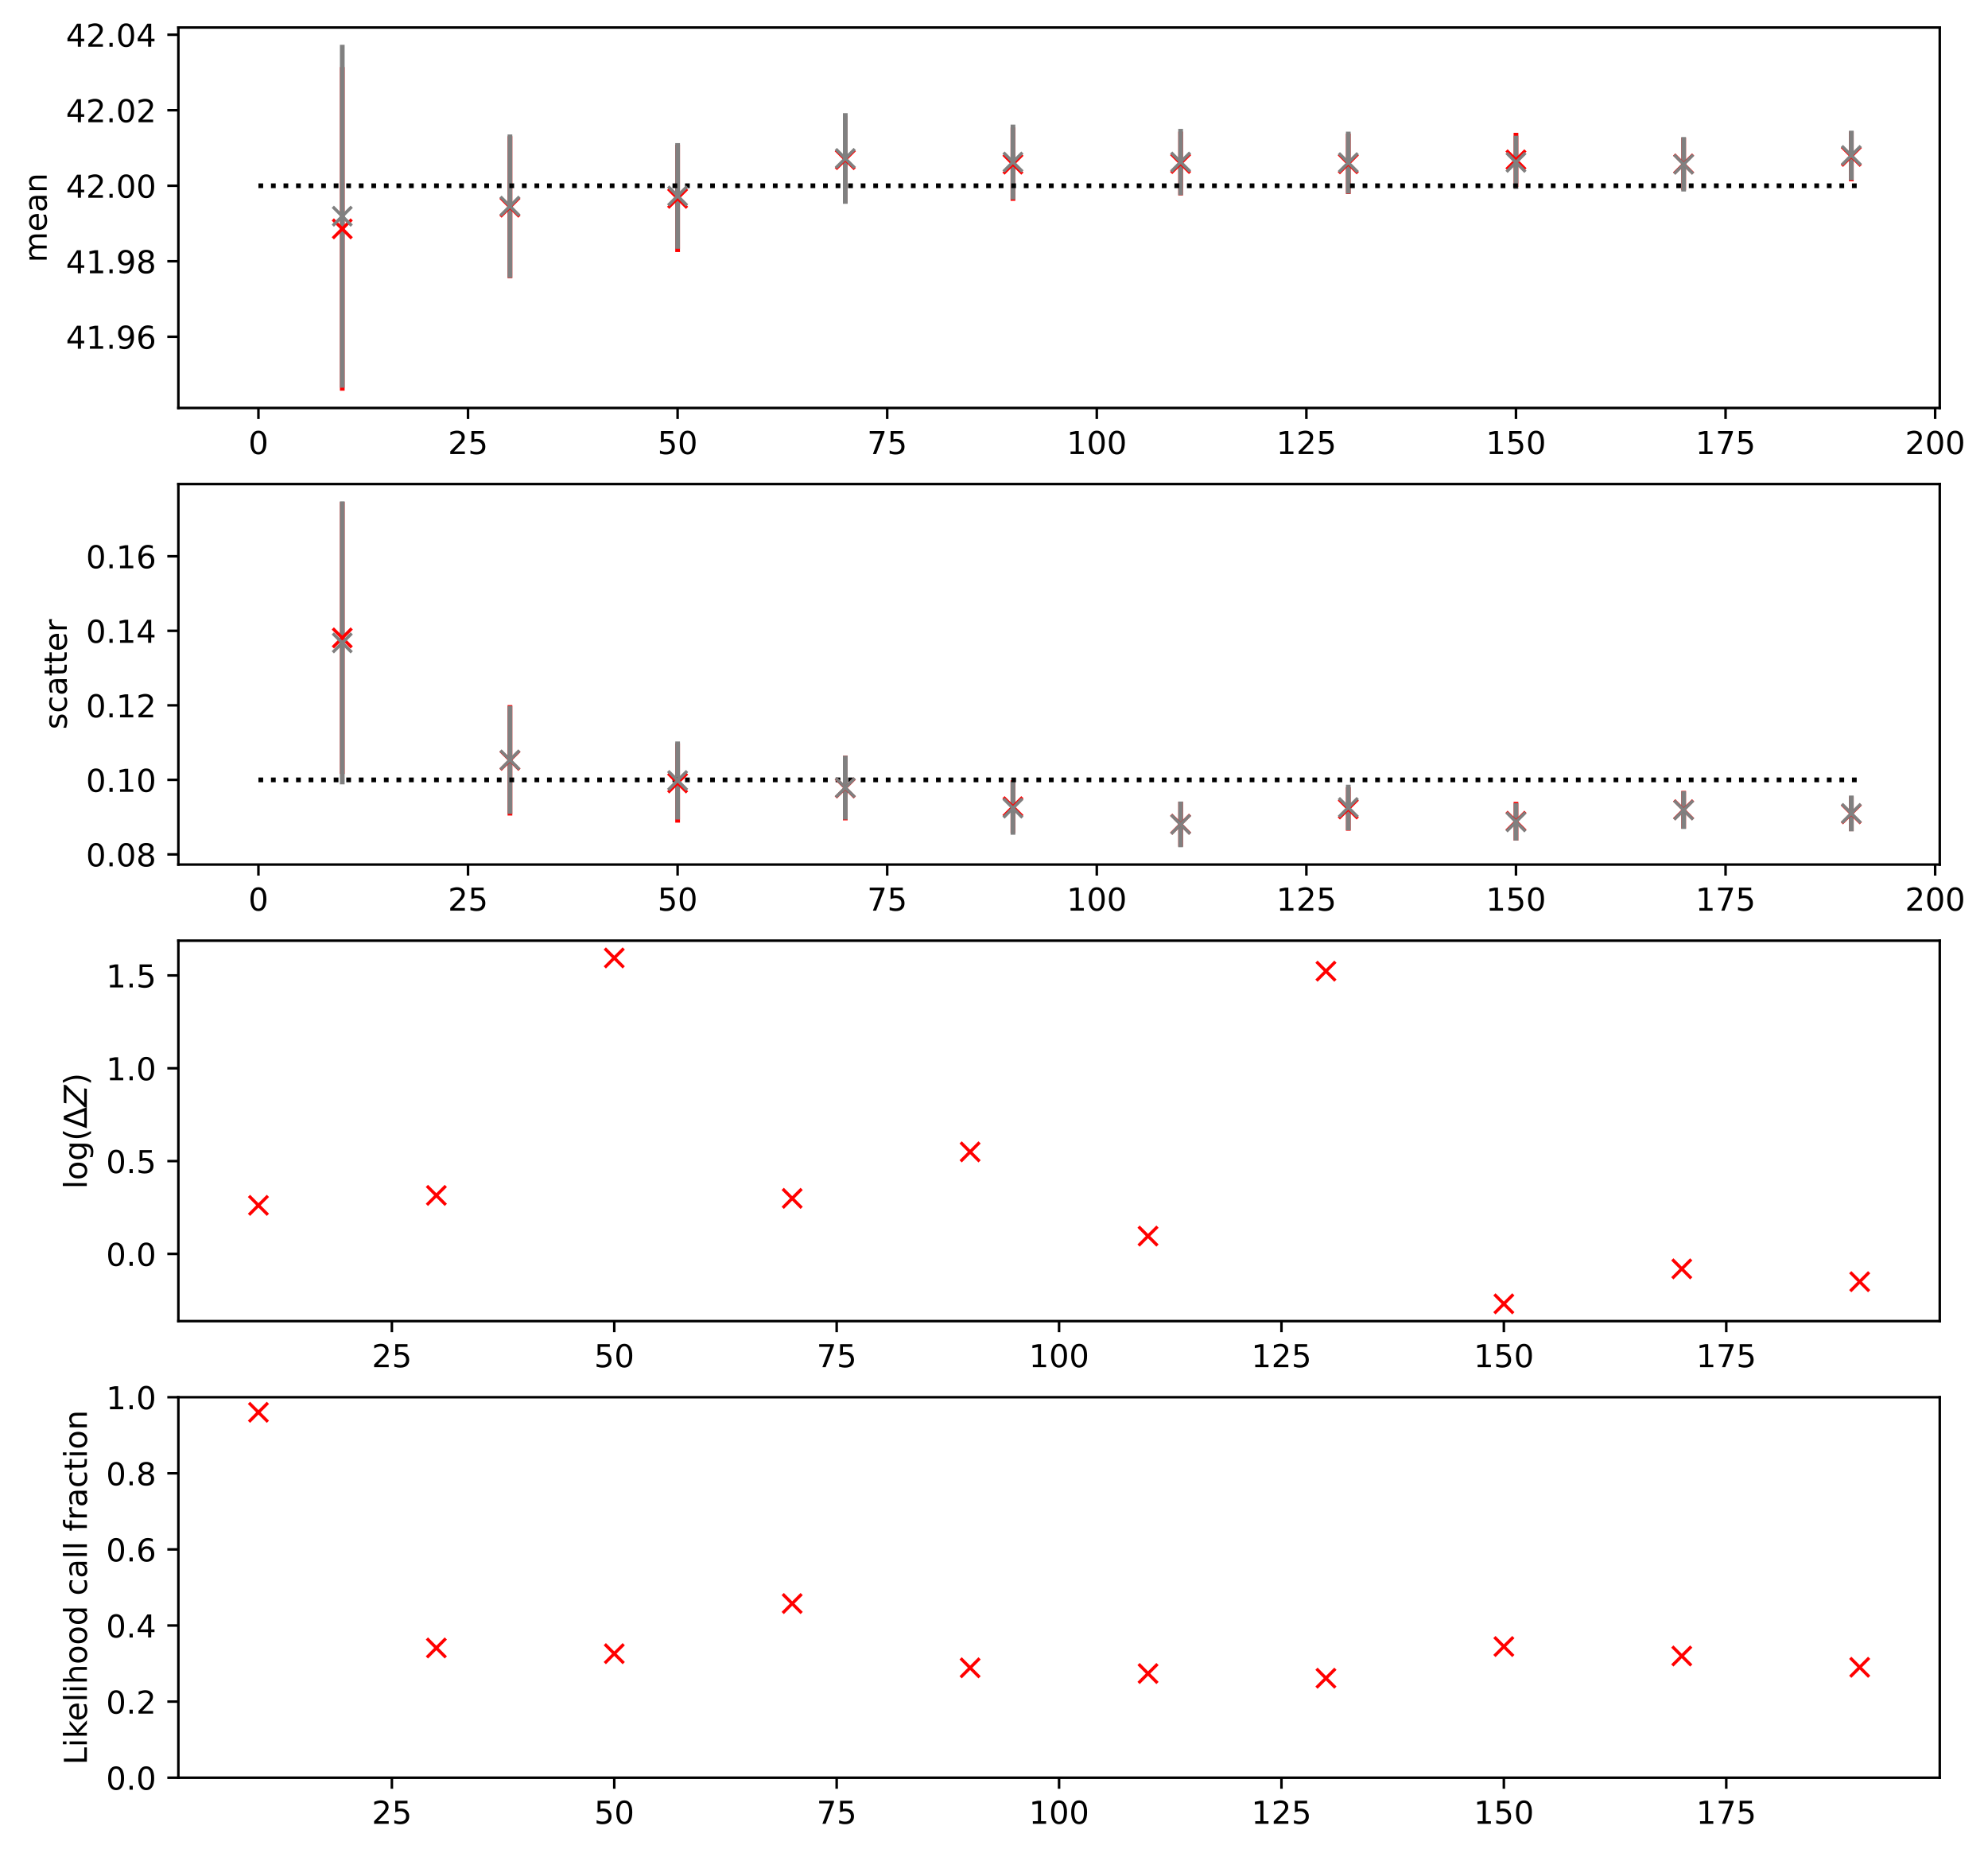 <?xml version="1.0" encoding="utf-8" standalone="no"?>
<!DOCTYPE svg PUBLIC "-//W3C//DTD SVG 1.1//EN"
  "http://www.w3.org/Graphics/SVG/1.1/DTD/svg11.dtd">
<!-- Created with matplotlib (https://matplotlib.org/) -->
<svg height="586.989pt" version="1.1" viewBox="0 0 629.789 586.989" width="629.789pt" xmlns="http://www.w3.org/2000/svg" xmlns:xlink="http://www.w3.org/1999/xlink">
 <defs>
  <style type="text/css">*{stroke-linecap:butt;stroke-linejoin:round;}</style>
 </defs>
 <g id="figure_1">
  <g id="patch_1">
   <path d="M 0 586.989 
L 629.789 586.989 
L 629.789 0 
L 0 0 
z
" style="fill:#ffffff;"/>
  </g>
  <g id="axes_1">
   <g id="patch_2">
    <path d="M 56.506 129.232 
L 614.506 129.232 
L 614.506 8.711 
L 56.506 8.711 
z
" style="fill:#ffffff;"/>
   </g>
   <g id="matplotlib.axis_1">
    <g id="xtick_1">
     <g id="line2d_1">
      <defs>
       <path d="M 0 0 
L 0 3.5 
" id="ma804d5bd9b" style="stroke:#000000;stroke-width:0.8;"/>
      </defs>
      <g>
       <use style="stroke:#000000;stroke-width:0.8;" x="81.87" xlink:href="#ma804d5bd9b" y="129.232"/>
      </g>
     </g>
     <g id="text_1">
      <!-- 0 -->
      <g transform="translate(78.689 143.831)scale(0.1 -0.1)">
       <defs>
        <path d="M 31.781 66.406 
Q 24.172 66.406 20.328 58.906 
Q 16.5 51.422 16.5 36.375 
Q 16.5 21.391 20.328 13.891 
Q 24.172 6.391 31.781 6.391 
Q 39.453 6.391 43.281 13.891 
Q 47.125 21.391 47.125 36.375 
Q 47.125 51.422 43.281 58.906 
Q 39.453 66.406 31.781 66.406 
z
M 31.781 74.219 
Q 44.047 74.219 50.516 64.516 
Q 56.984 54.828 56.984 36.375 
Q 56.984 17.969 50.516 8.266 
Q 44.047 -1.422 31.781 -1.422 
Q 19.531 -1.422 13.062 8.266 
Q 6.594 17.969 6.594 36.375 
Q 6.594 54.828 13.062 64.516 
Q 19.531 74.219 31.781 74.219 
z
" id="DejaVuSans-48"/>
       </defs>
       <use xlink:href="#DejaVuSans-48"/>
      </g>
     </g>
    </g>
    <g id="xtick_2">
     <g id="line2d_2">
      <g>
       <use style="stroke:#000000;stroke-width:0.8;" x="148.267" xlink:href="#ma804d5bd9b" y="129.232"/>
      </g>
     </g>
     <g id="text_2">
      <!-- 25 -->
      <g transform="translate(141.904 143.831)scale(0.1 -0.1)">
       <defs>
        <path d="M 19.188 8.297 
L 53.609 8.297 
L 53.609 0 
L 7.328 0 
L 7.328 8.297 
Q 12.938 14.109 22.625 23.891 
Q 32.328 33.688 34.812 36.531 
Q 39.547 41.844 41.422 45.531 
Q 43.312 49.219 43.312 52.781 
Q 43.312 58.594 39.234 62.25 
Q 35.156 65.922 28.609 65.922 
Q 23.969 65.922 18.812 64.312 
Q 13.672 62.703 7.812 59.422 
L 7.812 69.391 
Q 13.766 71.781 18.938 73 
Q 24.125 74.219 28.422 74.219 
Q 39.75 74.219 46.484 68.547 
Q 53.219 62.891 53.219 53.422 
Q 53.219 48.922 51.531 44.891 
Q 49.859 40.875 45.406 35.406 
Q 44.188 33.984 37.641 27.219 
Q 31.109 20.453 19.188 8.297 
z
" id="DejaVuSans-50"/>
        <path d="M 10.797 72.906 
L 49.516 72.906 
L 49.516 64.594 
L 19.828 64.594 
L 19.828 46.734 
Q 21.969 47.469 24.109 47.828 
Q 26.266 48.188 28.422 48.188 
Q 40.625 48.188 47.75 41.5 
Q 54.891 34.812 54.891 23.391 
Q 54.891 11.625 47.562 5.094 
Q 40.234 -1.422 26.906 -1.422 
Q 22.312 -1.422 17.547 -0.641 
Q 12.797 0.141 7.719 1.703 
L 7.719 11.625 
Q 12.109 9.234 16.797 8.062 
Q 21.484 6.891 26.703 6.891 
Q 35.156 6.891 40.078 11.328 
Q 45.016 15.766 45.016 23.391 
Q 45.016 31 40.078 35.438 
Q 35.156 39.891 26.703 39.891 
Q 22.75 39.891 18.812 39.016 
Q 14.891 38.141 10.797 36.281 
z
" id="DejaVuSans-53"/>
       </defs>
       <use xlink:href="#DejaVuSans-50"/>
       <use x="63.623" xlink:href="#DejaVuSans-53"/>
      </g>
     </g>
    </g>
    <g id="xtick_3">
     <g id="line2d_3">
      <g>
       <use style="stroke:#000000;stroke-width:0.8;" x="214.664" xlink:href="#ma804d5bd9b" y="129.232"/>
      </g>
     </g>
     <g id="text_3">
      <!-- 50 -->
      <g transform="translate(208.301 143.831)scale(0.1 -0.1)">
       <use xlink:href="#DejaVuSans-53"/>
       <use x="63.623" xlink:href="#DejaVuSans-48"/>
      </g>
     </g>
    </g>
    <g id="xtick_4">
     <g id="line2d_4">
      <g>
       <use style="stroke:#000000;stroke-width:0.8;" x="281.061" xlink:href="#ma804d5bd9b" y="129.232"/>
      </g>
     </g>
     <g id="text_4">
      <!-- 75 -->
      <g transform="translate(274.698 143.831)scale(0.1 -0.1)">
       <defs>
        <path d="M 8.203 72.906 
L 55.078 72.906 
L 55.078 68.703 
L 28.609 0 
L 18.312 0 
L 43.219 64.594 
L 8.203 64.594 
z
" id="DejaVuSans-55"/>
       </defs>
       <use xlink:href="#DejaVuSans-55"/>
       <use x="63.623" xlink:href="#DejaVuSans-53"/>
      </g>
     </g>
    </g>
    <g id="xtick_5">
     <g id="line2d_5">
      <g>
       <use style="stroke:#000000;stroke-width:0.8;" x="347.458" xlink:href="#ma804d5bd9b" y="129.232"/>
      </g>
     </g>
     <g id="text_5">
      <!-- 100 -->
      <g transform="translate(337.914 143.831)scale(0.1 -0.1)">
       <defs>
        <path d="M 12.406 8.297 
L 28.516 8.297 
L 28.516 63.922 
L 10.984 60.406 
L 10.984 69.391 
L 28.422 72.906 
L 38.281 72.906 
L 38.281 8.297 
L 54.391 8.297 
L 54.391 0 
L 12.406 0 
z
" id="DejaVuSans-49"/>
       </defs>
       <use xlink:href="#DejaVuSans-49"/>
       <use x="63.623" xlink:href="#DejaVuSans-48"/>
       <use x="127.246" xlink:href="#DejaVuSans-48"/>
      </g>
     </g>
    </g>
    <g id="xtick_6">
     <g id="line2d_6">
      <g>
       <use style="stroke:#000000;stroke-width:0.8;" x="413.855" xlink:href="#ma804d5bd9b" y="129.232"/>
      </g>
     </g>
     <g id="text_6">
      <!-- 125 -->
      <g transform="translate(404.311 143.831)scale(0.1 -0.1)">
       <use xlink:href="#DejaVuSans-49"/>
       <use x="63.623" xlink:href="#DejaVuSans-50"/>
       <use x="127.246" xlink:href="#DejaVuSans-53"/>
      </g>
     </g>
    </g>
    <g id="xtick_7">
     <g id="line2d_7">
      <g>
       <use style="stroke:#000000;stroke-width:0.8;" x="480.252" xlink:href="#ma804d5bd9b" y="129.232"/>
      </g>
     </g>
     <g id="text_7">
      <!-- 150 -->
      <g transform="translate(470.708 143.831)scale(0.1 -0.1)">
       <use xlink:href="#DejaVuSans-49"/>
       <use x="63.623" xlink:href="#DejaVuSans-53"/>
       <use x="127.246" xlink:href="#DejaVuSans-48"/>
      </g>
     </g>
    </g>
    <g id="xtick_8">
     <g id="line2d_8">
      <g>
       <use style="stroke:#000000;stroke-width:0.8;" x="546.649" xlink:href="#ma804d5bd9b" y="129.232"/>
      </g>
     </g>
     <g id="text_8">
      <!-- 175 -->
      <g transform="translate(537.105 143.831)scale(0.1 -0.1)">
       <use xlink:href="#DejaVuSans-49"/>
       <use x="63.623" xlink:href="#DejaVuSans-55"/>
       <use x="127.246" xlink:href="#DejaVuSans-53"/>
      </g>
     </g>
    </g>
    <g id="xtick_9">
     <g id="line2d_9">
      <g>
       <use style="stroke:#000000;stroke-width:0.8;" x="613.046" xlink:href="#ma804d5bd9b" y="129.232"/>
      </g>
     </g>
     <g id="text_9">
      <!-- 200 -->
      <g transform="translate(603.502 143.831)scale(0.1 -0.1)">
       <use xlink:href="#DejaVuSans-50"/>
       <use x="63.623" xlink:href="#DejaVuSans-48"/>
       <use x="127.246" xlink:href="#DejaVuSans-48"/>
      </g>
     </g>
    </g>
   </g>
   <g id="matplotlib.axis_2">
    <g id="ytick_1">
     <g id="line2d_10">
      <defs>
       <path d="M 0 0 
L -3.5 0 
" id="me291763703" style="stroke:#000000;stroke-width:0.8;"/>
      </defs>
      <g>
       <use style="stroke:#000000;stroke-width:0.8;" x="56.506" xlink:href="#me291763703" y="106.673"/>
      </g>
     </g>
     <g id="text_10">
      <!-- 41.96 -->
      <g transform="translate(20.878 110.472)scale(0.1 -0.1)">
       <defs>
        <path d="M 37.797 64.312 
L 12.891 25.391 
L 37.797 25.391 
z
M 35.203 72.906 
L 47.609 72.906 
L 47.609 25.391 
L 58.016 25.391 
L 58.016 17.188 
L 47.609 17.188 
L 47.609 0 
L 37.797 0 
L 37.797 17.188 
L 4.891 17.188 
L 4.891 26.703 
z
" id="DejaVuSans-52"/>
        <path d="M 10.688 12.406 
L 21 12.406 
L 21 0 
L 10.688 0 
z
" id="DejaVuSans-46"/>
        <path d="M 10.984 1.516 
L 10.984 10.5 
Q 14.703 8.734 18.5 7.812 
Q 22.312 6.891 25.984 6.891 
Q 35.75 6.891 40.891 13.453 
Q 46.047 20.016 46.781 33.406 
Q 43.953 29.203 39.594 26.953 
Q 35.25 24.703 29.984 24.703 
Q 19.047 24.703 12.672 31.312 
Q 6.297 37.938 6.297 49.422 
Q 6.297 60.641 12.938 67.422 
Q 19.578 74.219 30.609 74.219 
Q 43.266 74.219 49.922 64.516 
Q 56.594 54.828 56.594 36.375 
Q 56.594 19.141 48.406 8.859 
Q 40.234 -1.422 26.422 -1.422 
Q 22.703 -1.422 18.891 -0.688 
Q 15.094 0.047 10.984 1.516 
z
M 30.609 32.422 
Q 37.25 32.422 41.125 36.953 
Q 45.016 41.5 45.016 49.422 
Q 45.016 57.281 41.125 61.844 
Q 37.25 66.406 30.609 66.406 
Q 23.969 66.406 20.094 61.844 
Q 16.219 57.281 16.219 49.422 
Q 16.219 41.5 20.094 36.953 
Q 23.969 32.422 30.609 32.422 
z
" id="DejaVuSans-57"/>
        <path d="M 33.016 40.375 
Q 26.375 40.375 22.484 35.828 
Q 18.609 31.297 18.609 23.391 
Q 18.609 15.531 22.484 10.953 
Q 26.375 6.391 33.016 6.391 
Q 39.656 6.391 43.531 10.953 
Q 47.406 15.531 47.406 23.391 
Q 47.406 31.297 43.531 35.828 
Q 39.656 40.375 33.016 40.375 
z
M 52.594 71.297 
L 52.594 62.312 
Q 48.875 64.062 45.094 64.984 
Q 41.312 65.922 37.594 65.922 
Q 27.828 65.922 22.672 59.328 
Q 17.531 52.734 16.797 39.406 
Q 19.672 43.656 24.016 45.922 
Q 28.375 48.188 33.594 48.188 
Q 44.578 48.188 50.953 41.516 
Q 57.328 34.859 57.328 23.391 
Q 57.328 12.156 50.688 5.359 
Q 44.047 -1.422 33.016 -1.422 
Q 20.359 -1.422 13.672 8.266 
Q 6.984 17.969 6.984 36.375 
Q 6.984 53.656 15.188 63.938 
Q 23.391 74.219 37.203 74.219 
Q 40.922 74.219 44.703 73.484 
Q 48.484 72.75 52.594 71.297 
z
" id="DejaVuSans-54"/>
       </defs>
       <use xlink:href="#DejaVuSans-52"/>
       <use x="63.623" xlink:href="#DejaVuSans-49"/>
       <use x="127.246" xlink:href="#DejaVuSans-46"/>
       <use x="159.033" xlink:href="#DejaVuSans-57"/>
       <use x="222.656" xlink:href="#DejaVuSans-54"/>
      </g>
     </g>
    </g>
    <g id="ytick_2">
     <g id="line2d_11">
      <g>
       <use style="stroke:#000000;stroke-width:0.8;" x="56.506" xlink:href="#me291763703" y="82.755"/>
      </g>
     </g>
     <g id="text_11">
      <!-- 41.98 -->
      <g transform="translate(20.878 86.554)scale(0.1 -0.1)">
       <defs>
        <path d="M 31.781 34.625 
Q 24.75 34.625 20.719 30.859 
Q 16.703 27.094 16.703 20.516 
Q 16.703 13.922 20.719 10.156 
Q 24.75 6.391 31.781 6.391 
Q 38.812 6.391 42.859 10.172 
Q 46.922 13.969 46.922 20.516 
Q 46.922 27.094 42.891 30.859 
Q 38.875 34.625 31.781 34.625 
z
M 21.922 38.812 
Q 15.578 40.375 12.031 44.719 
Q 8.5 49.078 8.5 55.328 
Q 8.5 64.062 14.719 69.141 
Q 20.953 74.219 31.781 74.219 
Q 42.672 74.219 48.875 69.141 
Q 55.078 64.062 55.078 55.328 
Q 55.078 49.078 51.531 44.719 
Q 48 40.375 41.703 38.812 
Q 48.828 37.156 52.797 32.312 
Q 56.781 27.484 56.781 20.516 
Q 56.781 9.906 50.312 4.234 
Q 43.844 -1.422 31.781 -1.422 
Q 19.734 -1.422 13.25 4.234 
Q 6.781 9.906 6.781 20.516 
Q 6.781 27.484 10.781 32.312 
Q 14.797 37.156 21.922 38.812 
z
M 18.312 54.391 
Q 18.312 48.734 21.844 45.562 
Q 25.391 42.391 31.781 42.391 
Q 38.141 42.391 41.719 45.562 
Q 45.312 48.734 45.312 54.391 
Q 45.312 60.062 41.719 63.234 
Q 38.141 66.406 31.781 66.406 
Q 25.391 66.406 21.844 63.234 
Q 18.312 60.062 18.312 54.391 
z
" id="DejaVuSans-56"/>
       </defs>
       <use xlink:href="#DejaVuSans-52"/>
       <use x="63.623" xlink:href="#DejaVuSans-49"/>
       <use x="127.246" xlink:href="#DejaVuSans-46"/>
       <use x="159.033" xlink:href="#DejaVuSans-57"/>
       <use x="222.656" xlink:href="#DejaVuSans-56"/>
      </g>
     </g>
    </g>
    <g id="ytick_3">
     <g id="line2d_12">
      <g>
       <use style="stroke:#000000;stroke-width:0.8;" x="56.506" xlink:href="#me291763703" y="58.836"/>
      </g>
     </g>
     <g id="text_12">
      <!-- 42.00 -->
      <g transform="translate(20.878 62.635)scale(0.1 -0.1)">
       <use xlink:href="#DejaVuSans-52"/>
       <use x="63.623" xlink:href="#DejaVuSans-50"/>
       <use x="127.246" xlink:href="#DejaVuSans-46"/>
       <use x="159.033" xlink:href="#DejaVuSans-48"/>
       <use x="222.656" xlink:href="#DejaVuSans-48"/>
      </g>
     </g>
    </g>
    <g id="ytick_4">
     <g id="line2d_13">
      <g>
       <use style="stroke:#000000;stroke-width:0.8;" x="56.506" xlink:href="#me291763703" y="34.918"/>
      </g>
     </g>
     <g id="text_13">
      <!-- 42.02 -->
      <g transform="translate(20.878 38.717)scale(0.1 -0.1)">
       <use xlink:href="#DejaVuSans-52"/>
       <use x="63.623" xlink:href="#DejaVuSans-50"/>
       <use x="127.246" xlink:href="#DejaVuSans-46"/>
       <use x="159.033" xlink:href="#DejaVuSans-48"/>
       <use x="222.656" xlink:href="#DejaVuSans-50"/>
      </g>
     </g>
    </g>
    <g id="ytick_5">
     <g id="line2d_14">
      <g>
       <use style="stroke:#000000;stroke-width:0.8;" x="56.506" xlink:href="#me291763703" y="10.999"/>
      </g>
     </g>
     <g id="text_14">
      <!-- 42.04 -->
      <g transform="translate(20.878 14.798)scale(0.1 -0.1)">
       <use xlink:href="#DejaVuSans-52"/>
       <use x="63.623" xlink:href="#DejaVuSans-50"/>
       <use x="127.246" xlink:href="#DejaVuSans-46"/>
       <use x="159.033" xlink:href="#DejaVuSans-48"/>
       <use x="222.656" xlink:href="#DejaVuSans-52"/>
      </g>
     </g>
    </g>
    <g id="text_15">
     <!-- mean -->
     <g transform="translate(14.798 83.151)rotate(-90)scale(0.1 -0.1)">
      <defs>
       <path d="M 52 44.188 
Q 55.375 50.25 60.062 53.125 
Q 64.75 56 71.094 56 
Q 79.641 56 84.281 50.016 
Q 88.922 44.047 88.922 33.016 
L 88.922 0 
L 79.891 0 
L 79.891 32.719 
Q 79.891 40.578 77.094 44.375 
Q 74.312 48.188 68.609 48.188 
Q 61.625 48.188 57.562 43.547 
Q 53.516 38.922 53.516 30.906 
L 53.516 0 
L 44.484 0 
L 44.484 32.719 
Q 44.484 40.625 41.703 44.406 
Q 38.922 48.188 33.109 48.188 
Q 26.219 48.188 22.156 43.531 
Q 18.109 38.875 18.109 30.906 
L 18.109 0 
L 9.078 0 
L 9.078 54.688 
L 18.109 54.688 
L 18.109 46.188 
Q 21.188 51.219 25.484 53.609 
Q 29.781 56 35.688 56 
Q 41.656 56 45.828 52.969 
Q 50 49.953 52 44.188 
z
" id="DejaVuSans-109"/>
       <path d="M 56.203 29.594 
L 56.203 25.203 
L 14.891 25.203 
Q 15.484 15.922 20.484 11.062 
Q 25.484 6.203 34.422 6.203 
Q 39.594 6.203 44.453 7.469 
Q 49.312 8.734 54.109 11.281 
L 54.109 2.781 
Q 49.266 0.734 44.188 -0.344 
Q 39.109 -1.422 33.891 -1.422 
Q 20.797 -1.422 13.156 6.188 
Q 5.516 13.812 5.516 26.812 
Q 5.516 40.234 12.766 48.109 
Q 20.016 56 32.328 56 
Q 43.359 56 49.781 48.891 
Q 56.203 41.797 56.203 29.594 
z
M 47.219 32.234 
Q 47.125 39.594 43.094 43.984 
Q 39.062 48.391 32.422 48.391 
Q 24.906 48.391 20.391 44.141 
Q 15.875 39.891 15.188 32.172 
z
" id="DejaVuSans-101"/>
       <path d="M 34.281 27.484 
Q 23.391 27.484 19.188 25 
Q 14.984 22.516 14.984 16.5 
Q 14.984 11.719 18.141 8.906 
Q 21.297 6.109 26.703 6.109 
Q 34.188 6.109 38.703 11.406 
Q 43.219 16.703 43.219 25.484 
L 43.219 27.484 
z
M 52.203 31.203 
L 52.203 0 
L 43.219 0 
L 43.219 8.297 
Q 40.141 3.328 35.547 0.953 
Q 30.953 -1.422 24.312 -1.422 
Q 15.922 -1.422 10.953 3.297 
Q 6 8.016 6 15.922 
Q 6 25.141 12.172 29.828 
Q 18.359 34.516 30.609 34.516 
L 43.219 34.516 
L 43.219 35.406 
Q 43.219 41.609 39.141 45 
Q 35.062 48.391 27.688 48.391 
Q 23 48.391 18.547 47.266 
Q 14.109 46.141 10.016 43.891 
L 10.016 52.203 
Q 14.938 54.109 19.578 55.047 
Q 24.219 56 28.609 56 
Q 40.484 56 46.344 49.844 
Q 52.203 43.703 52.203 31.203 
z
" id="DejaVuSans-97"/>
       <path d="M 54.891 33.016 
L 54.891 0 
L 45.906 0 
L 45.906 32.719 
Q 45.906 40.484 42.875 44.328 
Q 39.844 48.188 33.797 48.188 
Q 26.516 48.188 22.312 43.547 
Q 18.109 38.922 18.109 30.906 
L 18.109 0 
L 9.078 0 
L 9.078 54.688 
L 18.109 54.688 
L 18.109 46.188 
Q 21.344 51.125 25.703 53.562 
Q 30.078 56 35.797 56 
Q 45.219 56 50.047 50.172 
Q 54.891 44.344 54.891 33.016 
z
" id="DejaVuSans-110"/>
      </defs>
      <use xlink:href="#DejaVuSans-109"/>
      <use x="97.412" xlink:href="#DejaVuSans-101"/>
      <use x="158.936" xlink:href="#DejaVuSans-97"/>
      <use x="220.215" xlink:href="#DejaVuSans-110"/>
     </g>
    </g>
   </g>
   <g id="LineCollection_1">
    <path clip-path="url(#p7291aa8bfb)" d="M 108.429 123.754 
L 108.429 21.239 
" style="fill:none;stroke:#ff0000;stroke-width:1.5;"/>
   </g>
   <g id="LineCollection_2">
    <path clip-path="url(#p7291aa8bfb)" d="M 108.429 122.793 
L 108.429 14.189 
" style="fill:none;stroke:#808080;stroke-width:1.5;"/>
   </g>
   <g id="LineCollection_3">
    <path clip-path="url(#p7291aa8bfb)" d="M 161.546 88.122 
L 161.546 43.137 
" style="fill:none;stroke:#ff0000;stroke-width:1.5;"/>
   </g>
   <g id="LineCollection_4">
    <path clip-path="url(#p7291aa8bfb)" d="M 161.546 88.019 
L 161.546 42.584 
" style="fill:none;stroke:#808080;stroke-width:1.5;"/>
   </g>
   <g id="LineCollection_5">
    <path clip-path="url(#p7291aa8bfb)" d="M 214.664 79.848 
L 214.664 45.815 
" style="fill:none;stroke:#ff0000;stroke-width:1.5;"/>
   </g>
   <g id="LineCollection_6">
    <path clip-path="url(#p7291aa8bfb)" d="M 214.664 78.807 
L 214.664 45.333 
" style="fill:none;stroke:#808080;stroke-width:1.5;"/>
   </g>
   <g id="LineCollection_7">
    <path clip-path="url(#p7291aa8bfb)" d="M 267.781 64.354 
L 267.781 36.762 
" style="fill:none;stroke:#ff0000;stroke-width:1.5;"/>
   </g>
   <g id="LineCollection_8">
    <path clip-path="url(#p7291aa8bfb)" d="M 267.781 64.551 
L 267.781 35.844 
" style="fill:none;stroke:#808080;stroke-width:1.5;"/>
   </g>
   <g id="LineCollection_9">
    <path clip-path="url(#p7291aa8bfb)" d="M 320.899 63.619 
L 320.899 40.372 
" style="fill:none;stroke:#ff0000;stroke-width:1.5;"/>
   </g>
   <g id="LineCollection_10">
    <path clip-path="url(#p7291aa8bfb)" d="M 320.899 63.178 
L 320.899 39.475 
" style="fill:none;stroke:#808080;stroke-width:1.5;"/>
   </g>
   <g id="LineCollection_11">
    <path clip-path="url(#p7291aa8bfb)" d="M 374.016 61.907 
L 374.016 41.689 
" style="fill:none;stroke:#ff0000;stroke-width:1.5;"/>
   </g>
   <g id="LineCollection_12">
    <path clip-path="url(#p7291aa8bfb)" d="M 374.016 61.829 
L 374.016 40.831 
" style="fill:none;stroke:#808080;stroke-width:1.5;"/>
   </g>
   <g id="LineCollection_13">
    <path clip-path="url(#p7291aa8bfb)" d="M 427.134 61.458 
L 427.134 42.301 
" style="fill:none;stroke:#ff0000;stroke-width:1.5;"/>
   </g>
   <g id="LineCollection_14">
    <path clip-path="url(#p7291aa8bfb)" d="M 427.134 61.34 
L 427.134 41.7 
" style="fill:none;stroke:#808080;stroke-width:1.5;"/>
   </g>
   <g id="LineCollection_15">
    <path clip-path="url(#p7291aa8bfb)" d="M 480.252 59.199 
L 480.252 42.063 
" style="fill:none;stroke:#ff0000;stroke-width:1.5;"/>
   </g>
   <g id="LineCollection_16">
    <path clip-path="url(#p7291aa8bfb)" d="M 480.252 59.873 
L 480.252 42.995 
" style="fill:none;stroke:#808080;stroke-width:1.5;"/>
   </g>
   <g id="LineCollection_17">
    <path clip-path="url(#p7291aa8bfb)" d="M 533.369 60.251 
L 533.369 43.605 
" style="fill:none;stroke:#ff0000;stroke-width:1.5;"/>
   </g>
   <g id="LineCollection_18">
    <path clip-path="url(#p7291aa8bfb)" d="M 533.369 60.668 
L 533.369 43.413 
" style="fill:none;stroke:#808080;stroke-width:1.5;"/>
   </g>
   <g id="LineCollection_19">
    <path clip-path="url(#p7291aa8bfb)" d="M 586.487 57.417 
L 586.487 41.649 
" style="fill:none;stroke:#ff0000;stroke-width:1.5;"/>
   </g>
   <g id="LineCollection_20">
    <path clip-path="url(#p7291aa8bfb)" d="M 586.487 57.095 
L 586.487 41.395 
" style="fill:none;stroke:#808080;stroke-width:1.5;"/>
   </g>
   <g id="LineCollection_21">
    <path clip-path="url(#p7291aa8bfb)" d="M 81.87 58.836 
L 589.143 58.836 
" style="fill:none;stroke:#000000;stroke-dasharray:1.5,2.475;stroke-dashoffset:0;stroke-width:1.5;"/>
   </g>
   <g id="line2d_15">
    <path clip-path="url(#p7291aa8bfb)" d="M 108.429 72.496 
" style="fill:none;stroke:#ff0000;stroke-linecap:square;stroke-width:1.5;"/>
    <defs>
     <path d="M -3 3 
L 3 -3 
M -3 -3 
L 3 3 
" id="m6275a852e7" style="stroke:#ff0000;"/>
    </defs>
    <g clip-path="url(#p7291aa8bfb)">
     <use style="fill:#ff0000;stroke:#ff0000;" x="108.429" xlink:href="#m6275a852e7" y="72.496"/>
    </g>
   </g>
   <g id="line2d_16">
    <path clip-path="url(#p7291aa8bfb)" d="M 108.429 68.491 
" style="fill:none;stroke:#808080;stroke-linecap:square;stroke-width:1.5;"/>
    <defs>
     <path d="M -3 3 
L 3 -3 
M -3 -3 
L 3 3 
" id="m5518462c05" style="stroke:#808080;"/>
    </defs>
    <g clip-path="url(#p7291aa8bfb)">
     <use style="fill:#808080;stroke:#808080;" x="108.429" xlink:href="#m5518462c05" y="68.491"/>
    </g>
   </g>
   <g id="line2d_17">
    <path clip-path="url(#p7291aa8bfb)" d="M 161.546 65.63 
" style="fill:none;stroke:#ff0000;stroke-linecap:square;stroke-width:1.5;"/>
    <g clip-path="url(#p7291aa8bfb)">
     <use style="fill:#ff0000;stroke:#ff0000;" x="161.546" xlink:href="#m6275a852e7" y="65.63"/>
    </g>
   </g>
   <g id="line2d_18">
    <path clip-path="url(#p7291aa8bfb)" d="M 161.546 65.302 
" style="fill:none;stroke:#808080;stroke-linecap:square;stroke-width:1.5;"/>
    <g clip-path="url(#p7291aa8bfb)">
     <use style="fill:#808080;stroke:#808080;" x="161.546" xlink:href="#m5518462c05" y="65.302"/>
    </g>
   </g>
   <g id="line2d_19">
    <path clip-path="url(#p7291aa8bfb)" d="M 214.664 62.832 
" style="fill:none;stroke:#ff0000;stroke-linecap:square;stroke-width:1.5;"/>
    <g clip-path="url(#p7291aa8bfb)">
     <use style="fill:#ff0000;stroke:#ff0000;" x="214.664" xlink:href="#m6275a852e7" y="62.832"/>
    </g>
   </g>
   <g id="line2d_20">
    <path clip-path="url(#p7291aa8bfb)" d="M 214.664 62.07 
" style="fill:none;stroke:#808080;stroke-linecap:square;stroke-width:1.5;"/>
    <g clip-path="url(#p7291aa8bfb)">
     <use style="fill:#808080;stroke:#808080;" x="214.664" xlink:href="#m5518462c05" y="62.07"/>
    </g>
   </g>
   <g id="line2d_21">
    <path clip-path="url(#p7291aa8bfb)" d="M 267.781 50.558 
" style="fill:none;stroke:#ff0000;stroke-linecap:square;stroke-width:1.5;"/>
    <g clip-path="url(#p7291aa8bfb)">
     <use style="fill:#ff0000;stroke:#ff0000;" x="267.781" xlink:href="#m6275a852e7" y="50.558"/>
    </g>
   </g>
   <g id="line2d_22">
    <path clip-path="url(#p7291aa8bfb)" d="M 267.781 50.197 
" style="fill:none;stroke:#808080;stroke-linecap:square;stroke-width:1.5;"/>
    <g clip-path="url(#p7291aa8bfb)">
     <use style="fill:#808080;stroke:#808080;" x="267.781" xlink:href="#m5518462c05" y="50.197"/>
    </g>
   </g>
   <g id="line2d_23">
    <path clip-path="url(#p7291aa8bfb)" d="M 320.899 51.995 
" style="fill:none;stroke:#ff0000;stroke-linecap:square;stroke-width:1.5;"/>
    <g clip-path="url(#p7291aa8bfb)">
     <use style="fill:#ff0000;stroke:#ff0000;" x="320.899" xlink:href="#m6275a852e7" y="51.995"/>
    </g>
   </g>
   <g id="line2d_24">
    <path clip-path="url(#p7291aa8bfb)" d="M 320.899 51.327 
" style="fill:none;stroke:#808080;stroke-linecap:square;stroke-width:1.5;"/>
    <g clip-path="url(#p7291aa8bfb)">
     <use style="fill:#808080;stroke:#808080;" x="320.899" xlink:href="#m5518462c05" y="51.327"/>
    </g>
   </g>
   <g id="line2d_25">
    <path clip-path="url(#p7291aa8bfb)" d="M 374.016 51.798 
" style="fill:none;stroke:#ff0000;stroke-linecap:square;stroke-width:1.5;"/>
    <g clip-path="url(#p7291aa8bfb)">
     <use style="fill:#ff0000;stroke:#ff0000;" x="374.016" xlink:href="#m6275a852e7" y="51.798"/>
    </g>
   </g>
   <g id="line2d_26">
    <path clip-path="url(#p7291aa8bfb)" d="M 374.016 51.33 
" style="fill:none;stroke:#808080;stroke-linecap:square;stroke-width:1.5;"/>
    <g clip-path="url(#p7291aa8bfb)">
     <use style="fill:#808080;stroke:#808080;" x="374.016" xlink:href="#m5518462c05" y="51.33"/>
    </g>
   </g>
   <g id="line2d_27">
    <path clip-path="url(#p7291aa8bfb)" d="M 427.134 51.879 
" style="fill:none;stroke:#ff0000;stroke-linecap:square;stroke-width:1.5;"/>
    <g clip-path="url(#p7291aa8bfb)">
     <use style="fill:#ff0000;stroke:#ff0000;" x="427.134" xlink:href="#m6275a852e7" y="51.879"/>
    </g>
   </g>
   <g id="line2d_28">
    <path clip-path="url(#p7291aa8bfb)" d="M 427.134 51.52 
" style="fill:none;stroke:#808080;stroke-linecap:square;stroke-width:1.5;"/>
    <g clip-path="url(#p7291aa8bfb)">
     <use style="fill:#808080;stroke:#808080;" x="427.134" xlink:href="#m5518462c05" y="51.52"/>
    </g>
   </g>
   <g id="line2d_29">
    <path clip-path="url(#p7291aa8bfb)" d="M 480.252 50.631 
" style="fill:none;stroke:#ff0000;stroke-linecap:square;stroke-width:1.5;"/>
    <g clip-path="url(#p7291aa8bfb)">
     <use style="fill:#ff0000;stroke:#ff0000;" x="480.252" xlink:href="#m6275a852e7" y="50.631"/>
    </g>
   </g>
   <g id="line2d_30">
    <path clip-path="url(#p7291aa8bfb)" d="M 480.252 51.434 
" style="fill:none;stroke:#808080;stroke-linecap:square;stroke-width:1.5;"/>
    <g clip-path="url(#p7291aa8bfb)">
     <use style="fill:#808080;stroke:#808080;" x="480.252" xlink:href="#m5518462c05" y="51.434"/>
    </g>
   </g>
   <g id="line2d_31">
    <path clip-path="url(#p7291aa8bfb)" d="M 533.369 51.928 
" style="fill:none;stroke:#ff0000;stroke-linecap:square;stroke-width:1.5;"/>
    <g clip-path="url(#p7291aa8bfb)">
     <use style="fill:#ff0000;stroke:#ff0000;" x="533.369" xlink:href="#m6275a852e7" y="51.928"/>
    </g>
   </g>
   <g id="line2d_32">
    <path clip-path="url(#p7291aa8bfb)" d="M 533.369 52.04 
" style="fill:none;stroke:#808080;stroke-linecap:square;stroke-width:1.5;"/>
    <g clip-path="url(#p7291aa8bfb)">
     <use style="fill:#808080;stroke:#808080;" x="533.369" xlink:href="#m5518462c05" y="52.04"/>
    </g>
   </g>
   <g id="line2d_33">
    <path clip-path="url(#p7291aa8bfb)" d="M 586.487 49.533 
" style="fill:none;stroke:#ff0000;stroke-linecap:square;stroke-width:1.5;"/>
    <g clip-path="url(#p7291aa8bfb)">
     <use style="fill:#ff0000;stroke:#ff0000;" x="586.487" xlink:href="#m6275a852e7" y="49.533"/>
    </g>
   </g>
   <g id="line2d_34">
    <path clip-path="url(#p7291aa8bfb)" d="M 586.487 49.245 
" style="fill:none;stroke:#808080;stroke-linecap:square;stroke-width:1.5;"/>
    <g clip-path="url(#p7291aa8bfb)">
     <use style="fill:#808080;stroke:#808080;" x="586.487" xlink:href="#m5518462c05" y="49.245"/>
    </g>
   </g>
   <g id="patch_3">
    <path d="M 56.506 129.232 
L 56.506 8.711 
" style="fill:none;stroke:#000000;stroke-linecap:square;stroke-linejoin:miter;stroke-width:0.8;"/>
   </g>
   <g id="patch_4">
    <path d="M 614.506 129.232 
L 614.506 8.711 
" style="fill:none;stroke:#000000;stroke-linecap:square;stroke-linejoin:miter;stroke-width:0.8;"/>
   </g>
   <g id="patch_5">
    <path d="M 56.506 129.232 
L 614.506 129.232 
" style="fill:none;stroke:#000000;stroke-linecap:square;stroke-linejoin:miter;stroke-width:0.8;"/>
   </g>
   <g id="patch_6">
    <path d="M 56.506 8.711 
L 614.506 8.711 
" style="fill:none;stroke:#000000;stroke-linecap:square;stroke-linejoin:miter;stroke-width:0.8;"/>
   </g>
  </g>
  <g id="axes_2">
   <g id="patch_7">
    <path d="M 56.506 273.859 
L 614.506 273.859 
L 614.506 153.337 
L 56.506 153.337 
z
" style="fill:#ffffff;"/>
   </g>
   <g id="matplotlib.axis_3">
    <g id="xtick_10">
     <g id="line2d_35">
      <g>
       <use style="stroke:#000000;stroke-width:0.8;" x="81.87" xlink:href="#ma804d5bd9b" y="273.859"/>
      </g>
     </g>
     <g id="text_16">
      <!-- 0 -->
      <g transform="translate(78.689 288.457)scale(0.1 -0.1)">
       <use xlink:href="#DejaVuSans-48"/>
      </g>
     </g>
    </g>
    <g id="xtick_11">
     <g id="line2d_36">
      <g>
       <use style="stroke:#000000;stroke-width:0.8;" x="148.267" xlink:href="#ma804d5bd9b" y="273.859"/>
      </g>
     </g>
     <g id="text_17">
      <!-- 25 -->
      <g transform="translate(141.904 288.457)scale(0.1 -0.1)">
       <use xlink:href="#DejaVuSans-50"/>
       <use x="63.623" xlink:href="#DejaVuSans-53"/>
      </g>
     </g>
    </g>
    <g id="xtick_12">
     <g id="line2d_37">
      <g>
       <use style="stroke:#000000;stroke-width:0.8;" x="214.664" xlink:href="#ma804d5bd9b" y="273.859"/>
      </g>
     </g>
     <g id="text_18">
      <!-- 50 -->
      <g transform="translate(208.301 288.457)scale(0.1 -0.1)">
       <use xlink:href="#DejaVuSans-53"/>
       <use x="63.623" xlink:href="#DejaVuSans-48"/>
      </g>
     </g>
    </g>
    <g id="xtick_13">
     <g id="line2d_38">
      <g>
       <use style="stroke:#000000;stroke-width:0.8;" x="281.061" xlink:href="#ma804d5bd9b" y="273.859"/>
      </g>
     </g>
     <g id="text_19">
      <!-- 75 -->
      <g transform="translate(274.698 288.457)scale(0.1 -0.1)">
       <use xlink:href="#DejaVuSans-55"/>
       <use x="63.623" xlink:href="#DejaVuSans-53"/>
      </g>
     </g>
    </g>
    <g id="xtick_14">
     <g id="line2d_39">
      <g>
       <use style="stroke:#000000;stroke-width:0.8;" x="347.458" xlink:href="#ma804d5bd9b" y="273.859"/>
      </g>
     </g>
     <g id="text_20">
      <!-- 100 -->
      <g transform="translate(337.914 288.457)scale(0.1 -0.1)">
       <use xlink:href="#DejaVuSans-49"/>
       <use x="63.623" xlink:href="#DejaVuSans-48"/>
       <use x="127.246" xlink:href="#DejaVuSans-48"/>
      </g>
     </g>
    </g>
    <g id="xtick_15">
     <g id="line2d_40">
      <g>
       <use style="stroke:#000000;stroke-width:0.8;" x="413.855" xlink:href="#ma804d5bd9b" y="273.859"/>
      </g>
     </g>
     <g id="text_21">
      <!-- 125 -->
      <g transform="translate(404.311 288.457)scale(0.1 -0.1)">
       <use xlink:href="#DejaVuSans-49"/>
       <use x="63.623" xlink:href="#DejaVuSans-50"/>
       <use x="127.246" xlink:href="#DejaVuSans-53"/>
      </g>
     </g>
    </g>
    <g id="xtick_16">
     <g id="line2d_41">
      <g>
       <use style="stroke:#000000;stroke-width:0.8;" x="480.252" xlink:href="#ma804d5bd9b" y="273.859"/>
      </g>
     </g>
     <g id="text_22">
      <!-- 150 -->
      <g transform="translate(470.708 288.457)scale(0.1 -0.1)">
       <use xlink:href="#DejaVuSans-49"/>
       <use x="63.623" xlink:href="#DejaVuSans-53"/>
       <use x="127.246" xlink:href="#DejaVuSans-48"/>
      </g>
     </g>
    </g>
    <g id="xtick_17">
     <g id="line2d_42">
      <g>
       <use style="stroke:#000000;stroke-width:0.8;" x="546.649" xlink:href="#ma804d5bd9b" y="273.859"/>
      </g>
     </g>
     <g id="text_23">
      <!-- 175 -->
      <g transform="translate(537.105 288.457)scale(0.1 -0.1)">
       <use xlink:href="#DejaVuSans-49"/>
       <use x="63.623" xlink:href="#DejaVuSans-55"/>
       <use x="127.246" xlink:href="#DejaVuSans-53"/>
      </g>
     </g>
    </g>
    <g id="xtick_18">
     <g id="line2d_43">
      <g>
       <use style="stroke:#000000;stroke-width:0.8;" x="613.046" xlink:href="#ma804d5bd9b" y="273.859"/>
      </g>
     </g>
     <g id="text_24">
      <!-- 200 -->
      <g transform="translate(603.502 288.457)scale(0.1 -0.1)">
       <use xlink:href="#DejaVuSans-50"/>
       <use x="63.623" xlink:href="#DejaVuSans-48"/>
       <use x="127.246" xlink:href="#DejaVuSans-48"/>
      </g>
     </g>
    </g>
   </g>
   <g id="matplotlib.axis_4">
    <g id="ytick_6">
     <g id="line2d_44">
      <g>
       <use style="stroke:#000000;stroke-width:0.8;" x="56.506" xlink:href="#me291763703" y="270.64"/>
      </g>
     </g>
     <g id="text_25">
      <!-- 0.08 -->
      <g transform="translate(27.241 274.439)scale(0.1 -0.1)">
       <use xlink:href="#DejaVuSans-48"/>
       <use x="63.623" xlink:href="#DejaVuSans-46"/>
       <use x="95.41" xlink:href="#DejaVuSans-48"/>
       <use x="159.033" xlink:href="#DejaVuSans-56"/>
      </g>
     </g>
    </g>
    <g id="ytick_7">
     <g id="line2d_45">
      <g>
       <use style="stroke:#000000;stroke-width:0.8;" x="56.506" xlink:href="#me291763703" y="247.032"/>
      </g>
     </g>
     <g id="text_26">
      <!-- 0.10 -->
      <g transform="translate(27.241 250.831)scale(0.1 -0.1)">
       <use xlink:href="#DejaVuSans-48"/>
       <use x="63.623" xlink:href="#DejaVuSans-46"/>
       <use x="95.41" xlink:href="#DejaVuSans-49"/>
       <use x="159.033" xlink:href="#DejaVuSans-48"/>
      </g>
     </g>
    </g>
    <g id="ytick_8">
     <g id="line2d_46">
      <g>
       <use style="stroke:#000000;stroke-width:0.8;" x="56.506" xlink:href="#me291763703" y="223.424"/>
      </g>
     </g>
     <g id="text_27">
      <!-- 0.12 -->
      <g transform="translate(27.241 227.223)scale(0.1 -0.1)">
       <use xlink:href="#DejaVuSans-48"/>
       <use x="63.623" xlink:href="#DejaVuSans-46"/>
       <use x="95.41" xlink:href="#DejaVuSans-49"/>
       <use x="159.033" xlink:href="#DejaVuSans-50"/>
      </g>
     </g>
    </g>
    <g id="ytick_9">
     <g id="line2d_47">
      <g>
       <use style="stroke:#000000;stroke-width:0.8;" x="56.506" xlink:href="#me291763703" y="199.816"/>
      </g>
     </g>
     <g id="text_28">
      <!-- 0.14 -->
      <g transform="translate(27.241 203.616)scale(0.1 -0.1)">
       <use xlink:href="#DejaVuSans-48"/>
       <use x="63.623" xlink:href="#DejaVuSans-46"/>
       <use x="95.41" xlink:href="#DejaVuSans-49"/>
       <use x="159.033" xlink:href="#DejaVuSans-52"/>
      </g>
     </g>
    </g>
    <g id="ytick_10">
     <g id="line2d_48">
      <g>
       <use style="stroke:#000000;stroke-width:0.8;" x="56.506" xlink:href="#me291763703" y="176.209"/>
      </g>
     </g>
     <g id="text_29">
      <!-- 0.16 -->
      <g transform="translate(27.241 180.008)scale(0.1 -0.1)">
       <use xlink:href="#DejaVuSans-48"/>
       <use x="63.623" xlink:href="#DejaVuSans-46"/>
       <use x="95.41" xlink:href="#DejaVuSans-49"/>
       <use x="159.033" xlink:href="#DejaVuSans-54"/>
      </g>
     </g>
    </g>
    <g id="text_30">
     <!-- scatter -->
     <g transform="translate(21.161 231.068)rotate(-90)scale(0.1 -0.1)">
      <defs>
       <path d="M 44.281 53.078 
L 44.281 44.578 
Q 40.484 46.531 36.375 47.5 
Q 32.281 48.484 27.875 48.484 
Q 21.188 48.484 17.844 46.438 
Q 14.5 44.391 14.5 40.281 
Q 14.5 37.156 16.891 35.375 
Q 19.281 33.594 26.516 31.984 
L 29.594 31.297 
Q 39.156 29.25 43.188 25.516 
Q 47.219 21.781 47.219 15.094 
Q 47.219 7.469 41.188 3.016 
Q 35.156 -1.422 24.609 -1.422 
Q 20.219 -1.422 15.453 -0.562 
Q 10.688 0.297 5.422 2 
L 5.422 11.281 
Q 10.406 8.688 15.234 7.391 
Q 20.062 6.109 24.812 6.109 
Q 31.156 6.109 34.562 8.281 
Q 37.984 10.453 37.984 14.406 
Q 37.984 18.062 35.516 20.016 
Q 33.062 21.969 24.703 23.781 
L 21.578 24.516 
Q 13.234 26.266 9.516 29.906 
Q 5.812 33.547 5.812 39.891 
Q 5.812 47.609 11.281 51.797 
Q 16.75 56 26.812 56 
Q 31.781 56 36.172 55.266 
Q 40.578 54.547 44.281 53.078 
z
" id="DejaVuSans-115"/>
       <path d="M 48.781 52.594 
L 48.781 44.188 
Q 44.969 46.297 41.141 47.344 
Q 37.312 48.391 33.406 48.391 
Q 24.656 48.391 19.812 42.844 
Q 14.984 37.312 14.984 27.297 
Q 14.984 17.281 19.812 11.734 
Q 24.656 6.203 33.406 6.203 
Q 37.312 6.203 41.141 7.25 
Q 44.969 8.297 48.781 10.406 
L 48.781 2.094 
Q 45.016 0.344 40.984 -0.531 
Q 36.969 -1.422 32.422 -1.422 
Q 20.062 -1.422 12.781 6.344 
Q 5.516 14.109 5.516 27.297 
Q 5.516 40.672 12.859 48.328 
Q 20.219 56 33.016 56 
Q 37.156 56 41.109 55.141 
Q 45.062 54.297 48.781 52.594 
z
" id="DejaVuSans-99"/>
       <path d="M 18.312 70.219 
L 18.312 54.688 
L 36.812 54.688 
L 36.812 47.703 
L 18.312 47.703 
L 18.312 18.016 
Q 18.312 11.328 20.141 9.422 
Q 21.969 7.516 27.594 7.516 
L 36.812 7.516 
L 36.812 0 
L 27.594 0 
Q 17.188 0 13.234 3.875 
Q 9.281 7.766 9.281 18.016 
L 9.281 47.703 
L 2.688 47.703 
L 2.688 54.688 
L 9.281 54.688 
L 9.281 70.219 
z
" id="DejaVuSans-116"/>
       <path d="M 41.109 46.297 
Q 39.594 47.172 37.812 47.578 
Q 36.031 48 33.891 48 
Q 26.266 48 22.188 43.047 
Q 18.109 38.094 18.109 28.812 
L 18.109 0 
L 9.078 0 
L 9.078 54.688 
L 18.109 54.688 
L 18.109 46.188 
Q 20.953 51.172 25.484 53.578 
Q 30.031 56 36.531 56 
Q 37.453 56 38.578 55.875 
Q 39.703 55.766 41.062 55.516 
z
" id="DejaVuSans-114"/>
      </defs>
      <use xlink:href="#DejaVuSans-115"/>
      <use x="52.1" xlink:href="#DejaVuSans-99"/>
      <use x="107.08" xlink:href="#DejaVuSans-97"/>
      <use x="168.359" xlink:href="#DejaVuSans-116"/>
      <use x="207.568" xlink:href="#DejaVuSans-116"/>
      <use x="246.777" xlink:href="#DejaVuSans-101"/>
      <use x="308.301" xlink:href="#DejaVuSans-114"/>
     </g>
    </g>
   </g>
   <g id="LineCollection_22">
    <path clip-path="url(#p6a8b241522)" d="M 108.429 245.158 
L 108.429 158.973 
" style="fill:none;stroke:#ff0000;stroke-width:1.5;"/>
   </g>
   <g id="LineCollection_23">
    <path clip-path="url(#p6a8b241522)" d="M 108.429 248.46 
L 108.429 158.815 
" style="fill:none;stroke:#808080;stroke-width:1.5;"/>
   </g>
   <g id="LineCollection_24">
    <path clip-path="url(#p6a8b241522)" d="M 161.546 258.338 
L 161.546 223.355 
" style="fill:none;stroke:#ff0000;stroke-width:1.5;"/>
   </g>
   <g id="LineCollection_25">
    <path clip-path="url(#p6a8b241522)" d="M 161.546 257.814 
L 161.546 223.623 
" style="fill:none;stroke:#808080;stroke-width:1.5;"/>
   </g>
   <g id="LineCollection_26">
    <path clip-path="url(#p6a8b241522)" d="M 214.664 260.577 
L 214.664 235.439 
" style="fill:none;stroke:#ff0000;stroke-width:1.5;"/>
   </g>
   <g id="LineCollection_27">
    <path clip-path="url(#p6a8b241522)" d="M 214.664 259.588 
L 214.664 234.872 
" style="fill:none;stroke:#808080;stroke-width:1.5;"/>
   </g>
   <g id="LineCollection_28">
    <path clip-path="url(#p6a8b241522)" d="M 267.781 259.852 
L 267.781 239.366 
" style="fill:none;stroke:#ff0000;stroke-width:1.5;"/>
   </g>
   <g id="LineCollection_29">
    <path clip-path="url(#p6a8b241522)" d="M 267.781 259.616 
L 267.781 239.395 
" style="fill:none;stroke:#808080;stroke-width:1.5;"/>
   </g>
   <g id="LineCollection_30">
    <path clip-path="url(#p6a8b241522)" d="M 320.899 263.891 
L 320.899 247.181 
" style="fill:none;stroke:#ff0000;stroke-width:1.5;"/>
   </g>
   <g id="LineCollection_31">
    <path clip-path="url(#p6a8b241522)" d="M 320.899 264.408 
L 320.899 247.553 
" style="fill:none;stroke:#808080;stroke-width:1.5;"/>
   </g>
   <g id="LineCollection_32">
    <path clip-path="url(#p6a8b241522)" d="M 374.016 268.196 
L 374.016 253.947 
" style="fill:none;stroke:#ff0000;stroke-width:1.5;"/>
   </g>
   <g id="LineCollection_33">
    <path clip-path="url(#p6a8b241522)" d="M 374.016 268.38 
L 374.016 253.891 
" style="fill:none;stroke:#808080;stroke-width:1.5;"/>
   </g>
   <g id="LineCollection_34">
    <path clip-path="url(#p6a8b241522)" d="M 427.134 263.15 
L 427.134 249.363 
" style="fill:none;stroke:#ff0000;stroke-width:1.5;"/>
   </g>
   <g id="LineCollection_35">
    <path clip-path="url(#p6a8b241522)" d="M 427.134 262.998 
L 427.134 248.568 
" style="fill:none;stroke:#808080;stroke-width:1.5;"/>
   </g>
   <g id="LineCollection_36">
    <path clip-path="url(#p6a8b241522)" d="M 480.252 266.28 
L 480.252 253.999 
" style="fill:none;stroke:#ff0000;stroke-width:1.5;"/>
   </g>
   <g id="LineCollection_37">
    <path clip-path="url(#p6a8b241522)" d="M 480.252 266.266 
L 480.252 254.423 
" style="fill:none;stroke:#808080;stroke-width:1.5;"/>
   </g>
   <g id="LineCollection_38">
    <path clip-path="url(#p6a8b241522)" d="M 533.369 262.456 
L 533.369 250.522 
" style="fill:none;stroke:#ff0000;stroke-width:1.5;"/>
   </g>
   <g id="LineCollection_39">
    <path clip-path="url(#p6a8b241522)" d="M 533.369 262.574 
L 533.369 250.609 
" style="fill:none;stroke:#808080;stroke-width:1.5;"/>
   </g>
   <g id="LineCollection_40">
    <path clip-path="url(#p6a8b241522)" d="M 586.487 263.263 
L 586.487 252.316 
" style="fill:none;stroke:#ff0000;stroke-width:1.5;"/>
   </g>
   <g id="LineCollection_41">
    <path clip-path="url(#p6a8b241522)" d="M 586.487 263.334 
L 586.487 252.004 
" style="fill:none;stroke:#808080;stroke-width:1.5;"/>
   </g>
   <g id="LineCollection_42">
    <path clip-path="url(#p6a8b241522)" d="M 81.87 247.032 
L 589.143 247.032 
" style="fill:none;stroke:#000000;stroke-dasharray:1.5,2.475;stroke-dashoffset:0;stroke-width:1.5;"/>
   </g>
   <g id="line2d_49">
    <path clip-path="url(#p6a8b241522)" d="M 108.429 202.066 
" style="fill:none;stroke:#ff0000;stroke-linecap:square;stroke-width:1.5;"/>
    <g clip-path="url(#p6a8b241522)">
     <use style="fill:#ff0000;stroke:#ff0000;" x="108.429" xlink:href="#m6275a852e7" y="202.066"/>
    </g>
   </g>
   <g id="line2d_50">
    <path clip-path="url(#p6a8b241522)" d="M 108.429 203.638 
" style="fill:none;stroke:#808080;stroke-linecap:square;stroke-width:1.5;"/>
    <g clip-path="url(#p6a8b241522)">
     <use style="fill:#808080;stroke:#808080;" x="108.429" xlink:href="#m5518462c05" y="203.638"/>
    </g>
   </g>
   <g id="line2d_51">
    <path clip-path="url(#p6a8b241522)" d="M 161.546 240.847 
" style="fill:none;stroke:#ff0000;stroke-linecap:square;stroke-width:1.5;"/>
    <g clip-path="url(#p6a8b241522)">
     <use style="fill:#ff0000;stroke:#ff0000;" x="161.546" xlink:href="#m6275a852e7" y="240.847"/>
    </g>
   </g>
   <g id="line2d_52">
    <path clip-path="url(#p6a8b241522)" d="M 161.546 240.718 
" style="fill:none;stroke:#808080;stroke-linecap:square;stroke-width:1.5;"/>
    <g clip-path="url(#p6a8b241522)">
     <use style="fill:#808080;stroke:#808080;" x="161.546" xlink:href="#m5518462c05" y="240.718"/>
    </g>
   </g>
   <g id="line2d_53">
    <path clip-path="url(#p6a8b241522)" d="M 214.664 248.008 
" style="fill:none;stroke:#ff0000;stroke-linecap:square;stroke-width:1.5;"/>
    <g clip-path="url(#p6a8b241522)">
     <use style="fill:#ff0000;stroke:#ff0000;" x="214.664" xlink:href="#m6275a852e7" y="248.008"/>
    </g>
   </g>
   <g id="line2d_54">
    <path clip-path="url(#p6a8b241522)" d="M 214.664 247.23 
" style="fill:none;stroke:#808080;stroke-linecap:square;stroke-width:1.5;"/>
    <g clip-path="url(#p6a8b241522)">
     <use style="fill:#808080;stroke:#808080;" x="214.664" xlink:href="#m5518462c05" y="247.23"/>
    </g>
   </g>
   <g id="line2d_55">
    <path clip-path="url(#p6a8b241522)" d="M 267.781 249.609 
" style="fill:none;stroke:#ff0000;stroke-linecap:square;stroke-width:1.5;"/>
    <g clip-path="url(#p6a8b241522)">
     <use style="fill:#ff0000;stroke:#ff0000;" x="267.781" xlink:href="#m6275a852e7" y="249.609"/>
    </g>
   </g>
   <g id="line2d_56">
    <path clip-path="url(#p6a8b241522)" d="M 267.781 249.506 
" style="fill:none;stroke:#808080;stroke-linecap:square;stroke-width:1.5;"/>
    <g clip-path="url(#p6a8b241522)">
     <use style="fill:#808080;stroke:#808080;" x="267.781" xlink:href="#m5518462c05" y="249.506"/>
    </g>
   </g>
   <g id="line2d_57">
    <path clip-path="url(#p6a8b241522)" d="M 320.899 255.536 
" style="fill:none;stroke:#ff0000;stroke-linecap:square;stroke-width:1.5;"/>
    <g clip-path="url(#p6a8b241522)">
     <use style="fill:#ff0000;stroke:#ff0000;" x="320.899" xlink:href="#m6275a852e7" y="255.536"/>
    </g>
   </g>
   <g id="line2d_58">
    <path clip-path="url(#p6a8b241522)" d="M 320.899 255.98 
" style="fill:none;stroke:#808080;stroke-linecap:square;stroke-width:1.5;"/>
    <g clip-path="url(#p6a8b241522)">
     <use style="fill:#808080;stroke:#808080;" x="320.899" xlink:href="#m5518462c05" y="255.98"/>
    </g>
   </g>
   <g id="line2d_59">
    <path clip-path="url(#p6a8b241522)" d="M 374.016 261.071 
" style="fill:none;stroke:#ff0000;stroke-linecap:square;stroke-width:1.5;"/>
    <g clip-path="url(#p6a8b241522)">
     <use style="fill:#ff0000;stroke:#ff0000;" x="374.016" xlink:href="#m6275a852e7" y="261.071"/>
    </g>
   </g>
   <g id="line2d_60">
    <path clip-path="url(#p6a8b241522)" d="M 374.016 261.136 
" style="fill:none;stroke:#808080;stroke-linecap:square;stroke-width:1.5;"/>
    <g clip-path="url(#p6a8b241522)">
     <use style="fill:#808080;stroke:#808080;" x="374.016" xlink:href="#m5518462c05" y="261.136"/>
    </g>
   </g>
   <g id="line2d_61">
    <path clip-path="url(#p6a8b241522)" d="M 427.134 256.256 
" style="fill:none;stroke:#ff0000;stroke-linecap:square;stroke-width:1.5;"/>
    <g clip-path="url(#p6a8b241522)">
     <use style="fill:#ff0000;stroke:#ff0000;" x="427.134" xlink:href="#m6275a852e7" y="256.256"/>
    </g>
   </g>
   <g id="line2d_62">
    <path clip-path="url(#p6a8b241522)" d="M 427.134 255.783 
" style="fill:none;stroke:#808080;stroke-linecap:square;stroke-width:1.5;"/>
    <g clip-path="url(#p6a8b241522)">
     <use style="fill:#808080;stroke:#808080;" x="427.134" xlink:href="#m5518462c05" y="255.783"/>
    </g>
   </g>
   <g id="line2d_63">
    <path clip-path="url(#p6a8b241522)" d="M 480.252 260.14 
" style="fill:none;stroke:#ff0000;stroke-linecap:square;stroke-width:1.5;"/>
    <g clip-path="url(#p6a8b241522)">
     <use style="fill:#ff0000;stroke:#ff0000;" x="480.252" xlink:href="#m6275a852e7" y="260.14"/>
    </g>
   </g>
   <g id="line2d_64">
    <path clip-path="url(#p6a8b241522)" d="M 480.252 260.345 
" style="fill:none;stroke:#808080;stroke-linecap:square;stroke-width:1.5;"/>
    <g clip-path="url(#p6a8b241522)">
     <use style="fill:#808080;stroke:#808080;" x="480.252" xlink:href="#m5518462c05" y="260.345"/>
    </g>
   </g>
   <g id="line2d_65">
    <path clip-path="url(#p6a8b241522)" d="M 533.369 256.489 
" style="fill:none;stroke:#ff0000;stroke-linecap:square;stroke-width:1.5;"/>
    <g clip-path="url(#p6a8b241522)">
     <use style="fill:#ff0000;stroke:#ff0000;" x="533.369" xlink:href="#m6275a852e7" y="256.489"/>
    </g>
   </g>
   <g id="line2d_66">
    <path clip-path="url(#p6a8b241522)" d="M 533.369 256.592 
" style="fill:none;stroke:#808080;stroke-linecap:square;stroke-width:1.5;"/>
    <g clip-path="url(#p6a8b241522)">
     <use style="fill:#808080;stroke:#808080;" x="533.369" xlink:href="#m5518462c05" y="256.592"/>
    </g>
   </g>
   <g id="line2d_67">
    <path clip-path="url(#p6a8b241522)" d="M 586.487 257.79 
" style="fill:none;stroke:#ff0000;stroke-linecap:square;stroke-width:1.5;"/>
    <g clip-path="url(#p6a8b241522)">
     <use style="fill:#ff0000;stroke:#ff0000;" x="586.487" xlink:href="#m6275a852e7" y="257.79"/>
    </g>
   </g>
   <g id="line2d_68">
    <path clip-path="url(#p6a8b241522)" d="M 586.487 257.669 
" style="fill:none;stroke:#808080;stroke-linecap:square;stroke-width:1.5;"/>
    <g clip-path="url(#p6a8b241522)">
     <use style="fill:#808080;stroke:#808080;" x="586.487" xlink:href="#m5518462c05" y="257.669"/>
    </g>
   </g>
   <g id="patch_8">
    <path d="M 56.506 273.859 
L 56.506 153.337 
" style="fill:none;stroke:#000000;stroke-linecap:square;stroke-linejoin:miter;stroke-width:0.8;"/>
   </g>
   <g id="patch_9">
    <path d="M 614.506 273.859 
L 614.506 153.337 
" style="fill:none;stroke:#000000;stroke-linecap:square;stroke-linejoin:miter;stroke-width:0.8;"/>
   </g>
   <g id="patch_10">
    <path d="M 56.506 273.859 
L 614.506 273.859 
" style="fill:none;stroke:#000000;stroke-linecap:square;stroke-linejoin:miter;stroke-width:0.8;"/>
   </g>
   <g id="patch_11">
    <path d="M 56.506 153.337 
L 614.506 153.337 
" style="fill:none;stroke:#000000;stroke-linecap:square;stroke-linejoin:miter;stroke-width:0.8;"/>
   </g>
  </g>
  <g id="axes_3">
   <g id="patch_12">
    <path d="M 56.506 418.485 
L 614.506 418.485 
L 614.506 297.963 
L 56.506 297.963 
z
" style="fill:#ffffff;"/>
   </g>
   <g id="matplotlib.axis_5">
    <g id="xtick_19">
     <g id="line2d_69">
      <g>
       <use style="stroke:#000000;stroke-width:0.8;" x="124.143" xlink:href="#ma804d5bd9b" y="418.485"/>
      </g>
     </g>
     <g id="text_31">
      <!-- 25 -->
      <g transform="translate(117.78 433.083)scale(0.1 -0.1)">
       <use xlink:href="#DejaVuSans-50"/>
       <use x="63.623" xlink:href="#DejaVuSans-53"/>
      </g>
     </g>
    </g>
    <g id="xtick_20">
     <g id="line2d_70">
      <g>
       <use style="stroke:#000000;stroke-width:0.8;" x="194.597" xlink:href="#ma804d5bd9b" y="418.485"/>
      </g>
     </g>
     <g id="text_32">
      <!-- 50 -->
      <g transform="translate(188.235 433.083)scale(0.1 -0.1)">
       <use xlink:href="#DejaVuSans-53"/>
       <use x="63.623" xlink:href="#DejaVuSans-48"/>
      </g>
     </g>
    </g>
    <g id="xtick_21">
     <g id="line2d_71">
      <g>
       <use style="stroke:#000000;stroke-width:0.8;" x="265.052" xlink:href="#ma804d5bd9b" y="418.485"/>
      </g>
     </g>
     <g id="text_33">
      <!-- 75 -->
      <g transform="translate(258.689 433.083)scale(0.1 -0.1)">
       <use xlink:href="#DejaVuSans-55"/>
       <use x="63.623" xlink:href="#DejaVuSans-53"/>
      </g>
     </g>
    </g>
    <g id="xtick_22">
     <g id="line2d_72">
      <g>
       <use style="stroke:#000000;stroke-width:0.8;" x="335.506" xlink:href="#ma804d5bd9b" y="418.485"/>
      </g>
     </g>
     <g id="text_34">
      <!-- 100 -->
      <g transform="translate(325.962 433.083)scale(0.1 -0.1)">
       <use xlink:href="#DejaVuSans-49"/>
       <use x="63.623" xlink:href="#DejaVuSans-48"/>
       <use x="127.246" xlink:href="#DejaVuSans-48"/>
      </g>
     </g>
    </g>
    <g id="xtick_23">
     <g id="line2d_73">
      <g>
       <use style="stroke:#000000;stroke-width:0.8;" x="405.961" xlink:href="#ma804d5bd9b" y="418.485"/>
      </g>
     </g>
     <g id="text_35">
      <!-- 125 -->
      <g transform="translate(396.417 433.083)scale(0.1 -0.1)">
       <use xlink:href="#DejaVuSans-49"/>
       <use x="63.623" xlink:href="#DejaVuSans-50"/>
       <use x="127.246" xlink:href="#DejaVuSans-53"/>
      </g>
     </g>
    </g>
    <g id="xtick_24">
     <g id="line2d_74">
      <g>
       <use style="stroke:#000000;stroke-width:0.8;" x="476.415" xlink:href="#ma804d5bd9b" y="418.485"/>
      </g>
     </g>
     <g id="text_36">
      <!-- 150 -->
      <g transform="translate(466.872 433.083)scale(0.1 -0.1)">
       <use xlink:href="#DejaVuSans-49"/>
       <use x="63.623" xlink:href="#DejaVuSans-53"/>
       <use x="127.246" xlink:href="#DejaVuSans-48"/>
      </g>
     </g>
    </g>
    <g id="xtick_25">
     <g id="line2d_75">
      <g>
       <use style="stroke:#000000;stroke-width:0.8;" x="546.87" xlink:href="#ma804d5bd9b" y="418.485"/>
      </g>
     </g>
     <g id="text_37">
      <!-- 175 -->
      <g transform="translate(537.326 433.083)scale(0.1 -0.1)">
       <use xlink:href="#DejaVuSans-49"/>
       <use x="63.623" xlink:href="#DejaVuSans-55"/>
       <use x="127.246" xlink:href="#DejaVuSans-53"/>
      </g>
     </g>
    </g>
   </g>
   <g id="matplotlib.axis_6">
    <g id="ytick_11">
     <g id="line2d_76">
      <g>
       <use style="stroke:#000000;stroke-width:0.8;" x="56.506" xlink:href="#me291763703" y="397.189"/>
      </g>
     </g>
     <g id="text_38">
      <!-- 0.0 -->
      <g transform="translate(33.603 400.988)scale(0.1 -0.1)">
       <use xlink:href="#DejaVuSans-48"/>
       <use x="63.623" xlink:href="#DejaVuSans-46"/>
       <use x="95.41" xlink:href="#DejaVuSans-48"/>
      </g>
     </g>
    </g>
    <g id="ytick_12">
     <g id="line2d_77">
      <g>
       <use style="stroke:#000000;stroke-width:0.8;" x="56.506" xlink:href="#me291763703" y="367.788"/>
      </g>
     </g>
     <g id="text_39">
      <!-- 0.5 -->
      <g transform="translate(33.603 371.587)scale(0.1 -0.1)">
       <use xlink:href="#DejaVuSans-48"/>
       <use x="63.623" xlink:href="#DejaVuSans-46"/>
       <use x="95.41" xlink:href="#DejaVuSans-53"/>
      </g>
     </g>
    </g>
    <g id="ytick_13">
     <g id="line2d_78">
      <g>
       <use style="stroke:#000000;stroke-width:0.8;" x="56.506" xlink:href="#me291763703" y="338.386"/>
      </g>
     </g>
     <g id="text_40">
      <!-- 1.0 -->
      <g transform="translate(33.603 342.186)scale(0.1 -0.1)">
       <use xlink:href="#DejaVuSans-49"/>
       <use x="63.623" xlink:href="#DejaVuSans-46"/>
       <use x="95.41" xlink:href="#DejaVuSans-48"/>
      </g>
     </g>
    </g>
    <g id="ytick_14">
     <g id="line2d_79">
      <g>
       <use style="stroke:#000000;stroke-width:0.8;" x="56.506" xlink:href="#me291763703" y="308.985"/>
      </g>
     </g>
     <g id="text_41">
      <!-- 1.5 -->
      <g transform="translate(33.603 312.784)scale(0.1 -0.1)">
       <use xlink:href="#DejaVuSans-49"/>
       <use x="63.623" xlink:href="#DejaVuSans-46"/>
       <use x="95.41" xlink:href="#DejaVuSans-53"/>
      </g>
     </g>
    </g>
    <g id="text_42">
     <!-- $\log(\Delta Z)$ -->
     <g transform="translate(27.503 376.624)rotate(-90)scale(0.1 -0.1)">
      <defs>
       <path d="M 9.422 75.984 
L 18.406 75.984 
L 18.406 0 
L 9.422 0 
z
" id="DejaVuSans-108"/>
       <path d="M 30.609 48.391 
Q 23.391 48.391 19.188 42.75 
Q 14.984 37.109 14.984 27.297 
Q 14.984 17.484 19.156 11.844 
Q 23.344 6.203 30.609 6.203 
Q 37.797 6.203 41.984 11.859 
Q 46.188 17.531 46.188 27.297 
Q 46.188 37.016 41.984 42.703 
Q 37.797 48.391 30.609 48.391 
z
M 30.609 56 
Q 42.328 56 49.016 48.375 
Q 55.719 40.766 55.719 27.297 
Q 55.719 13.875 49.016 6.219 
Q 42.328 -1.422 30.609 -1.422 
Q 18.844 -1.422 12.172 6.219 
Q 5.516 13.875 5.516 27.297 
Q 5.516 40.766 12.172 48.375 
Q 18.844 56 30.609 56 
z
" id="DejaVuSans-111"/>
       <path d="M 45.406 27.984 
Q 45.406 37.75 41.375 43.109 
Q 37.359 48.484 30.078 48.484 
Q 22.859 48.484 18.828 43.109 
Q 14.797 37.75 14.797 27.984 
Q 14.797 18.266 18.828 12.891 
Q 22.859 7.516 30.078 7.516 
Q 37.359 7.516 41.375 12.891 
Q 45.406 18.266 45.406 27.984 
z
M 54.391 6.781 
Q 54.391 -7.172 48.188 -13.984 
Q 42 -20.797 29.203 -20.797 
Q 24.469 -20.797 20.266 -20.094 
Q 16.062 -19.391 12.109 -17.922 
L 12.109 -9.188 
Q 16.062 -11.328 19.922 -12.344 
Q 23.781 -13.375 27.781 -13.375 
Q 36.625 -13.375 41.016 -8.766 
Q 45.406 -4.156 45.406 5.172 
L 45.406 9.625 
Q 42.625 4.781 38.281 2.391 
Q 33.938 0 27.875 0 
Q 17.828 0 11.672 7.656 
Q 5.516 15.328 5.516 27.984 
Q 5.516 40.672 11.672 48.328 
Q 17.828 56 27.875 56 
Q 33.938 56 38.281 53.609 
Q 42.625 51.219 45.406 46.391 
L 45.406 54.688 
L 54.391 54.688 
z
" id="DejaVuSans-103"/>
       <path d="M 31 75.875 
Q 24.469 64.656 21.281 53.656 
Q 18.109 42.672 18.109 31.391 
Q 18.109 20.125 21.312 9.062 
Q 24.516 -2 31 -13.188 
L 23.188 -13.188 
Q 15.875 -1.703 12.234 9.375 
Q 8.594 20.453 8.594 31.391 
Q 8.594 42.281 12.203 53.312 
Q 15.828 64.359 23.188 75.875 
z
" id="DejaVuSans-40"/>
       <path d="M 34.188 63.188 
L 14.156 8.203 
L 54.25 8.203 
z
M 0.781 0 
L 28.609 72.906 
L 39.797 72.906 
L 67.578 0 
z
" id="DejaVuSans-916"/>
       <path d="M 13.094 72.906 
L 70.312 72.906 
L 68.891 65.375 
L 12.406 8.297 
L 58.891 8.297 
L 57.328 0 
L -2.203 0 
L -0.781 7.516 
L 55.719 64.594 
L 11.531 64.594 
z
" id="DejaVuSans-Oblique-90"/>
       <path d="M 8.016 75.875 
L 15.828 75.875 
Q 23.141 64.359 26.781 53.312 
Q 30.422 42.281 30.422 31.391 
Q 30.422 20.453 26.781 9.375 
Q 23.141 -1.703 15.828 -13.188 
L 8.016 -13.188 
Q 14.5 -2 17.703 9.062 
Q 20.906 20.125 20.906 31.391 
Q 20.906 42.672 17.703 53.656 
Q 14.5 64.656 8.016 75.875 
z
" id="DejaVuSans-41"/>
      </defs>
      <use transform="translate(0 0.016)" xlink:href="#DejaVuSans-108"/>
      <use transform="translate(27.783 0.016)" xlink:href="#DejaVuSans-111"/>
      <use transform="translate(88.965 0.016)" xlink:href="#DejaVuSans-103"/>
      <use transform="translate(152.441 0.016)" xlink:href="#DejaVuSans-40"/>
      <use transform="translate(191.455 0.016)" xlink:href="#DejaVuSans-916"/>
      <use transform="translate(259.863 0.016)" xlink:href="#DejaVuSans-Oblique-90"/>
      <use transform="translate(328.369 0.016)" xlink:href="#DejaVuSans-41"/>
     </g>
    </g>
   </g>
   <g id="line2d_80">
    <g clip-path="url(#paa55353270)">
     <use style="fill:#ff0000;stroke:#ff0000;" x="81.87" xlink:href="#m6275a852e7" y="381.812"/>
    </g>
   </g>
   <g id="line2d_81">
    <g clip-path="url(#paa55353270)">
     <use style="fill:#ff0000;stroke:#ff0000;" x="138.234" xlink:href="#m6275a852e7" y="378.66"/>
    </g>
   </g>
   <g id="line2d_82">
    <g clip-path="url(#paa55353270)">
     <use style="fill:#ff0000;stroke:#ff0000;" x="194.597" xlink:href="#m6275a852e7" y="303.441"/>
    </g>
   </g>
   <g id="line2d_83">
    <g clip-path="url(#paa55353270)">
     <use style="fill:#ff0000;stroke:#ff0000;" x="250.961" xlink:href="#m6275a852e7" y="379.601"/>
    </g>
   </g>
   <g id="line2d_84">
    <g clip-path="url(#paa55353270)">
     <use style="fill:#ff0000;stroke:#ff0000;" x="307.324" xlink:href="#m6275a852e7" y="364.873"/>
    </g>
   </g>
   <g id="line2d_85">
    <g clip-path="url(#paa55353270)">
     <use style="fill:#ff0000;stroke:#ff0000;" x="363.688" xlink:href="#m6275a852e7" y="391.55"/>
    </g>
   </g>
   <g id="line2d_86">
    <g clip-path="url(#paa55353270)">
     <use style="fill:#ff0000;stroke:#ff0000;" x="420.052" xlink:href="#m6275a852e7" y="307.634"/>
    </g>
   </g>
   <g id="line2d_87">
    <g clip-path="url(#paa55353270)">
     <use style="fill:#ff0000;stroke:#ff0000;" x="476.415" xlink:href="#m6275a852e7" y="413.006"/>
    </g>
   </g>
   <g id="line2d_88">
    <g clip-path="url(#paa55353270)">
     <use style="fill:#ff0000;stroke:#ff0000;" x="532.779" xlink:href="#m6275a852e7" y="401.925"/>
    </g>
   </g>
   <g id="line2d_89">
    <g clip-path="url(#paa55353270)">
     <use style="fill:#ff0000;stroke:#ff0000;" x="589.143" xlink:href="#m6275a852e7" y="405.993"/>
    </g>
   </g>
   <g id="patch_13">
    <path d="M 56.506 418.485 
L 56.506 297.963 
" style="fill:none;stroke:#000000;stroke-linecap:square;stroke-linejoin:miter;stroke-width:0.8;"/>
   </g>
   <g id="patch_14">
    <path d="M 614.506 418.485 
L 614.506 297.963 
" style="fill:none;stroke:#000000;stroke-linecap:square;stroke-linejoin:miter;stroke-width:0.8;"/>
   </g>
   <g id="patch_15">
    <path d="M 56.506 418.485 
L 614.506 418.485 
" style="fill:none;stroke:#000000;stroke-linecap:square;stroke-linejoin:miter;stroke-width:0.8;"/>
   </g>
   <g id="patch_16">
    <path d="M 56.506 297.963 
L 614.506 297.963 
" style="fill:none;stroke:#000000;stroke-linecap:square;stroke-linejoin:miter;stroke-width:0.8;"/>
   </g>
  </g>
  <g id="axes_4">
   <g id="patch_17">
    <path d="M 56.506 563.111 
L 614.506 563.111 
L 614.506 442.589 
L 56.506 442.589 
z
" style="fill:#ffffff;"/>
   </g>
   <g id="matplotlib.axis_7">
    <g id="xtick_26">
     <g id="line2d_90">
      <g>
       <use style="stroke:#000000;stroke-width:0.8;" x="124.143" xlink:href="#ma804d5bd9b" y="563.111"/>
      </g>
     </g>
     <g id="text_43">
      <!-- 25 -->
      <g transform="translate(117.78 577.709)scale(0.1 -0.1)">
       <use xlink:href="#DejaVuSans-50"/>
       <use x="63.623" xlink:href="#DejaVuSans-53"/>
      </g>
     </g>
    </g>
    <g id="xtick_27">
     <g id="line2d_91">
      <g>
       <use style="stroke:#000000;stroke-width:0.8;" x="194.597" xlink:href="#ma804d5bd9b" y="563.111"/>
      </g>
     </g>
     <g id="text_44">
      <!-- 50 -->
      <g transform="translate(188.235 577.709)scale(0.1 -0.1)">
       <use xlink:href="#DejaVuSans-53"/>
       <use x="63.623" xlink:href="#DejaVuSans-48"/>
      </g>
     </g>
    </g>
    <g id="xtick_28">
     <g id="line2d_92">
      <g>
       <use style="stroke:#000000;stroke-width:0.8;" x="265.052" xlink:href="#ma804d5bd9b" y="563.111"/>
      </g>
     </g>
     <g id="text_45">
      <!-- 75 -->
      <g transform="translate(258.689 577.709)scale(0.1 -0.1)">
       <use xlink:href="#DejaVuSans-55"/>
       <use x="63.623" xlink:href="#DejaVuSans-53"/>
      </g>
     </g>
    </g>
    <g id="xtick_29">
     <g id="line2d_93">
      <g>
       <use style="stroke:#000000;stroke-width:0.8;" x="335.506" xlink:href="#ma804d5bd9b" y="563.111"/>
      </g>
     </g>
     <g id="text_46">
      <!-- 100 -->
      <g transform="translate(325.962 577.709)scale(0.1 -0.1)">
       <use xlink:href="#DejaVuSans-49"/>
       <use x="63.623" xlink:href="#DejaVuSans-48"/>
       <use x="127.246" xlink:href="#DejaVuSans-48"/>
      </g>
     </g>
    </g>
    <g id="xtick_30">
     <g id="line2d_94">
      <g>
       <use style="stroke:#000000;stroke-width:0.8;" x="405.961" xlink:href="#ma804d5bd9b" y="563.111"/>
      </g>
     </g>
     <g id="text_47">
      <!-- 125 -->
      <g transform="translate(396.417 577.709)scale(0.1 -0.1)">
       <use xlink:href="#DejaVuSans-49"/>
       <use x="63.623" xlink:href="#DejaVuSans-50"/>
       <use x="127.246" xlink:href="#DejaVuSans-53"/>
      </g>
     </g>
    </g>
    <g id="xtick_31">
     <g id="line2d_95">
      <g>
       <use style="stroke:#000000;stroke-width:0.8;" x="476.415" xlink:href="#ma804d5bd9b" y="563.111"/>
      </g>
     </g>
     <g id="text_48">
      <!-- 150 -->
      <g transform="translate(466.872 577.709)scale(0.1 -0.1)">
       <use xlink:href="#DejaVuSans-49"/>
       <use x="63.623" xlink:href="#DejaVuSans-53"/>
       <use x="127.246" xlink:href="#DejaVuSans-48"/>
      </g>
     </g>
    </g>
    <g id="xtick_32">
     <g id="line2d_96">
      <g>
       <use style="stroke:#000000;stroke-width:0.8;" x="546.87" xlink:href="#ma804d5bd9b" y="563.111"/>
      </g>
     </g>
     <g id="text_49">
      <!-- 175 -->
      <g transform="translate(537.326 577.709)scale(0.1 -0.1)">
       <use xlink:href="#DejaVuSans-49"/>
       <use x="63.623" xlink:href="#DejaVuSans-55"/>
       <use x="127.246" xlink:href="#DejaVuSans-53"/>
      </g>
     </g>
    </g>
   </g>
   <g id="matplotlib.axis_8">
    <g id="ytick_15">
     <g id="line2d_97">
      <g>
       <use style="stroke:#000000;stroke-width:0.8;" x="56.506" xlink:href="#me291763703" y="563.111"/>
      </g>
     </g>
     <g id="text_50">
      <!-- 0.0 -->
      <g transform="translate(33.603 566.91)scale(0.1 -0.1)">
       <use xlink:href="#DejaVuSans-48"/>
       <use x="63.623" xlink:href="#DejaVuSans-46"/>
       <use x="95.41" xlink:href="#DejaVuSans-48"/>
      </g>
     </g>
    </g>
    <g id="ytick_16">
     <g id="line2d_98">
      <g>
       <use style="stroke:#000000;stroke-width:0.8;" x="56.506" xlink:href="#me291763703" y="539.006"/>
      </g>
     </g>
     <g id="text_51">
      <!-- 0.2 -->
      <g transform="translate(33.603 542.806)scale(0.1 -0.1)">
       <use xlink:href="#DejaVuSans-48"/>
       <use x="63.623" xlink:href="#DejaVuSans-46"/>
       <use x="95.41" xlink:href="#DejaVuSans-50"/>
      </g>
     </g>
    </g>
    <g id="ytick_17">
     <g id="line2d_99">
      <g>
       <use style="stroke:#000000;stroke-width:0.8;" x="56.506" xlink:href="#me291763703" y="514.902"/>
      </g>
     </g>
     <g id="text_52">
      <!-- 0.4 -->
      <g transform="translate(33.603 518.701)scale(0.1 -0.1)">
       <use xlink:href="#DejaVuSans-48"/>
       <use x="63.623" xlink:href="#DejaVuSans-46"/>
       <use x="95.41" xlink:href="#DejaVuSans-52"/>
      </g>
     </g>
    </g>
    <g id="ytick_18">
     <g id="line2d_100">
      <g>
       <use style="stroke:#000000;stroke-width:0.8;" x="56.506" xlink:href="#me291763703" y="490.798"/>
      </g>
     </g>
     <g id="text_53">
      <!-- 0.6 -->
      <g transform="translate(33.603 494.597)scale(0.1 -0.1)">
       <use xlink:href="#DejaVuSans-48"/>
       <use x="63.623" xlink:href="#DejaVuSans-46"/>
       <use x="95.41" xlink:href="#DejaVuSans-54"/>
      </g>
     </g>
    </g>
    <g id="ytick_19">
     <g id="line2d_101">
      <g>
       <use style="stroke:#000000;stroke-width:0.8;" x="56.506" xlink:href="#me291763703" y="466.693"/>
      </g>
     </g>
     <g id="text_54">
      <!-- 0.8 -->
      <g transform="translate(33.603 470.493)scale(0.1 -0.1)">
       <use xlink:href="#DejaVuSans-48"/>
       <use x="63.623" xlink:href="#DejaVuSans-46"/>
       <use x="95.41" xlink:href="#DejaVuSans-56"/>
      </g>
     </g>
    </g>
    <g id="ytick_20">
     <g id="line2d_102">
      <g>
       <use style="stroke:#000000;stroke-width:0.8;" x="56.506" xlink:href="#me291763703" y="442.589"/>
      </g>
     </g>
     <g id="text_55">
      <!-- 1.0 -->
      <g transform="translate(33.603 446.388)scale(0.1 -0.1)">
       <use xlink:href="#DejaVuSans-49"/>
       <use x="63.623" xlink:href="#DejaVuSans-46"/>
       <use x="95.41" xlink:href="#DejaVuSans-48"/>
      </g>
     </g>
    </g>
    <g id="text_56">
     <!-- Likelihood call fraction -->
     <g transform="translate(27.523 559.031)rotate(-90)scale(0.1 -0.1)">
      <defs>
       <path d="M 9.812 72.906 
L 19.672 72.906 
L 19.672 8.297 
L 55.172 8.297 
L 55.172 0 
L 9.812 0 
z
" id="DejaVuSans-76"/>
       <path d="M 9.422 54.688 
L 18.406 54.688 
L 18.406 0 
L 9.422 0 
z
M 9.422 75.984 
L 18.406 75.984 
L 18.406 64.594 
L 9.422 64.594 
z
" id="DejaVuSans-105"/>
       <path d="M 9.078 75.984 
L 18.109 75.984 
L 18.109 31.109 
L 44.922 54.688 
L 56.391 54.688 
L 27.391 29.109 
L 57.625 0 
L 45.906 0 
L 18.109 26.703 
L 18.109 0 
L 9.078 0 
z
" id="DejaVuSans-107"/>
       <path d="M 54.891 33.016 
L 54.891 0 
L 45.906 0 
L 45.906 32.719 
Q 45.906 40.484 42.875 44.328 
Q 39.844 48.188 33.797 48.188 
Q 26.516 48.188 22.312 43.547 
Q 18.109 38.922 18.109 30.906 
L 18.109 0 
L 9.078 0 
L 9.078 75.984 
L 18.109 75.984 
L 18.109 46.188 
Q 21.344 51.125 25.703 53.562 
Q 30.078 56 35.797 56 
Q 45.219 56 50.047 50.172 
Q 54.891 44.344 54.891 33.016 
z
" id="DejaVuSans-104"/>
       <path d="M 45.406 46.391 
L 45.406 75.984 
L 54.391 75.984 
L 54.391 0 
L 45.406 0 
L 45.406 8.203 
Q 42.578 3.328 38.25 0.953 
Q 33.938 -1.422 27.875 -1.422 
Q 17.969 -1.422 11.734 6.484 
Q 5.516 14.406 5.516 27.297 
Q 5.516 40.188 11.734 48.094 
Q 17.969 56 27.875 56 
Q 33.938 56 38.25 53.625 
Q 42.578 51.266 45.406 46.391 
z
M 14.797 27.297 
Q 14.797 17.391 18.875 11.75 
Q 22.953 6.109 30.078 6.109 
Q 37.203 6.109 41.297 11.75 
Q 45.406 17.391 45.406 27.297 
Q 45.406 37.203 41.297 42.844 
Q 37.203 48.484 30.078 48.484 
Q 22.953 48.484 18.875 42.844 
Q 14.797 37.203 14.797 27.297 
z
" id="DejaVuSans-100"/>
       <path id="DejaVuSans-32"/>
       <path d="M 37.109 75.984 
L 37.109 68.5 
L 28.516 68.5 
Q 23.688 68.5 21.797 66.547 
Q 19.922 64.594 19.922 59.516 
L 19.922 54.688 
L 34.719 54.688 
L 34.719 47.703 
L 19.922 47.703 
L 19.922 0 
L 10.891 0 
L 10.891 47.703 
L 2.297 47.703 
L 2.297 54.688 
L 10.891 54.688 
L 10.891 58.5 
Q 10.891 67.625 15.141 71.797 
Q 19.391 75.984 28.609 75.984 
z
" id="DejaVuSans-102"/>
      </defs>
      <use xlink:href="#DejaVuSans-76"/>
      <use x="55.713" xlink:href="#DejaVuSans-105"/>
      <use x="83.496" xlink:href="#DejaVuSans-107"/>
      <use x="137.781" xlink:href="#DejaVuSans-101"/>
      <use x="199.305" xlink:href="#DejaVuSans-108"/>
      <use x="227.088" xlink:href="#DejaVuSans-105"/>
      <use x="254.871" xlink:href="#DejaVuSans-104"/>
      <use x="318.25" xlink:href="#DejaVuSans-111"/>
      <use x="379.432" xlink:href="#DejaVuSans-111"/>
      <use x="440.613" xlink:href="#DejaVuSans-100"/>
      <use x="504.09" xlink:href="#DejaVuSans-32"/>
      <use x="535.877" xlink:href="#DejaVuSans-99"/>
      <use x="590.857" xlink:href="#DejaVuSans-97"/>
      <use x="652.137" xlink:href="#DejaVuSans-108"/>
      <use x="679.92" xlink:href="#DejaVuSans-108"/>
      <use x="707.703" xlink:href="#DejaVuSans-32"/>
      <use x="739.49" xlink:href="#DejaVuSans-102"/>
      <use x="774.695" xlink:href="#DejaVuSans-114"/>
      <use x="815.809" xlink:href="#DejaVuSans-97"/>
      <use x="877.088" xlink:href="#DejaVuSans-99"/>
      <use x="932.068" xlink:href="#DejaVuSans-116"/>
      <use x="971.277" xlink:href="#DejaVuSans-105"/>
      <use x="999.061" xlink:href="#DejaVuSans-111"/>
      <use x="1060.242" xlink:href="#DejaVuSans-110"/>
     </g>
    </g>
   </g>
   <g id="line2d_103">
    <g clip-path="url(#p4de46799e0)">
     <use style="fill:#ff0000;stroke:#ff0000;" x="81.87" xlink:href="#m6275a852e7" y="447.369"/>
    </g>
   </g>
   <g id="line2d_104">
    <g clip-path="url(#p4de46799e0)">
     <use style="fill:#ff0000;stroke:#ff0000;" x="138.234" xlink:href="#m6275a852e7" y="522.008"/>
    </g>
   </g>
   <g id="line2d_105">
    <g clip-path="url(#p4de46799e0)">
     <use style="fill:#ff0000;stroke:#ff0000;" x="194.597" xlink:href="#m6275a852e7" y="523.819"/>
    </g>
   </g>
   <g id="line2d_106">
    <g clip-path="url(#p4de46799e0)">
     <use style="fill:#ff0000;stroke:#ff0000;" x="250.961" xlink:href="#m6275a852e7" y="507.946"/>
    </g>
   </g>
   <g id="line2d_107">
    <g clip-path="url(#p4de46799e0)">
     <use style="fill:#ff0000;stroke:#ff0000;" x="307.324" xlink:href="#m6275a852e7" y="528.301"/>
    </g>
   </g>
   <g id="line2d_108">
    <g clip-path="url(#p4de46799e0)">
     <use style="fill:#ff0000;stroke:#ff0000;" x="363.688" xlink:href="#m6275a852e7" y="530.115"/>
    </g>
   </g>
   <g id="line2d_109">
    <g clip-path="url(#p4de46799e0)">
     <use style="fill:#ff0000;stroke:#ff0000;" x="420.052" xlink:href="#m6275a852e7" y="531.594"/>
    </g>
   </g>
   <g id="line2d_110">
    <g clip-path="url(#p4de46799e0)">
     <use style="fill:#ff0000;stroke:#ff0000;" x="476.415" xlink:href="#m6275a852e7" y="521.565"/>
    </g>
   </g>
   <g id="line2d_111">
    <g clip-path="url(#p4de46799e0)">
     <use style="fill:#ff0000;stroke:#ff0000;" x="532.779" xlink:href="#m6275a852e7" y="524.56"/>
    </g>
   </g>
   <g id="line2d_112">
    <g clip-path="url(#p4de46799e0)">
     <use style="fill:#ff0000;stroke:#ff0000;" x="589.143" xlink:href="#m6275a852e7" y="528.138"/>
    </g>
   </g>
   <g id="patch_18">
    <path d="M 56.506 563.111 
L 56.506 442.589 
" style="fill:none;stroke:#000000;stroke-linecap:square;stroke-linejoin:miter;stroke-width:0.8;"/>
   </g>
   <g id="patch_19">
    <path d="M 614.506 563.111 
L 614.506 442.589 
" style="fill:none;stroke:#000000;stroke-linecap:square;stroke-linejoin:miter;stroke-width:0.8;"/>
   </g>
   <g id="patch_20">
    <path d="M 56.506 563.111 
L 614.506 563.111 
" style="fill:none;stroke:#000000;stroke-linecap:square;stroke-linejoin:miter;stroke-width:0.8;"/>
   </g>
   <g id="patch_21">
    <path d="M 56.506 442.589 
L 614.506 442.589 
" style="fill:none;stroke:#000000;stroke-linecap:square;stroke-linejoin:miter;stroke-width:0.8;"/>
   </g>
  </g>
 </g>
 <defs>
  <clipPath id="p7291aa8bfb">
   <rect height="120.522" width="558" x="56.506" y="8.711"/>
  </clipPath>
  <clipPath id="p6a8b241522">
   <rect height="120.522" width="558" x="56.506" y="153.337"/>
  </clipPath>
  <clipPath id="paa55353270">
   <rect height="120.522" width="558" x="56.506" y="297.963"/>
  </clipPath>
  <clipPath id="p4de46799e0">
   <rect height="120.522" width="558" x="56.506" y="442.589"/>
  </clipPath>
 </defs>
</svg>
